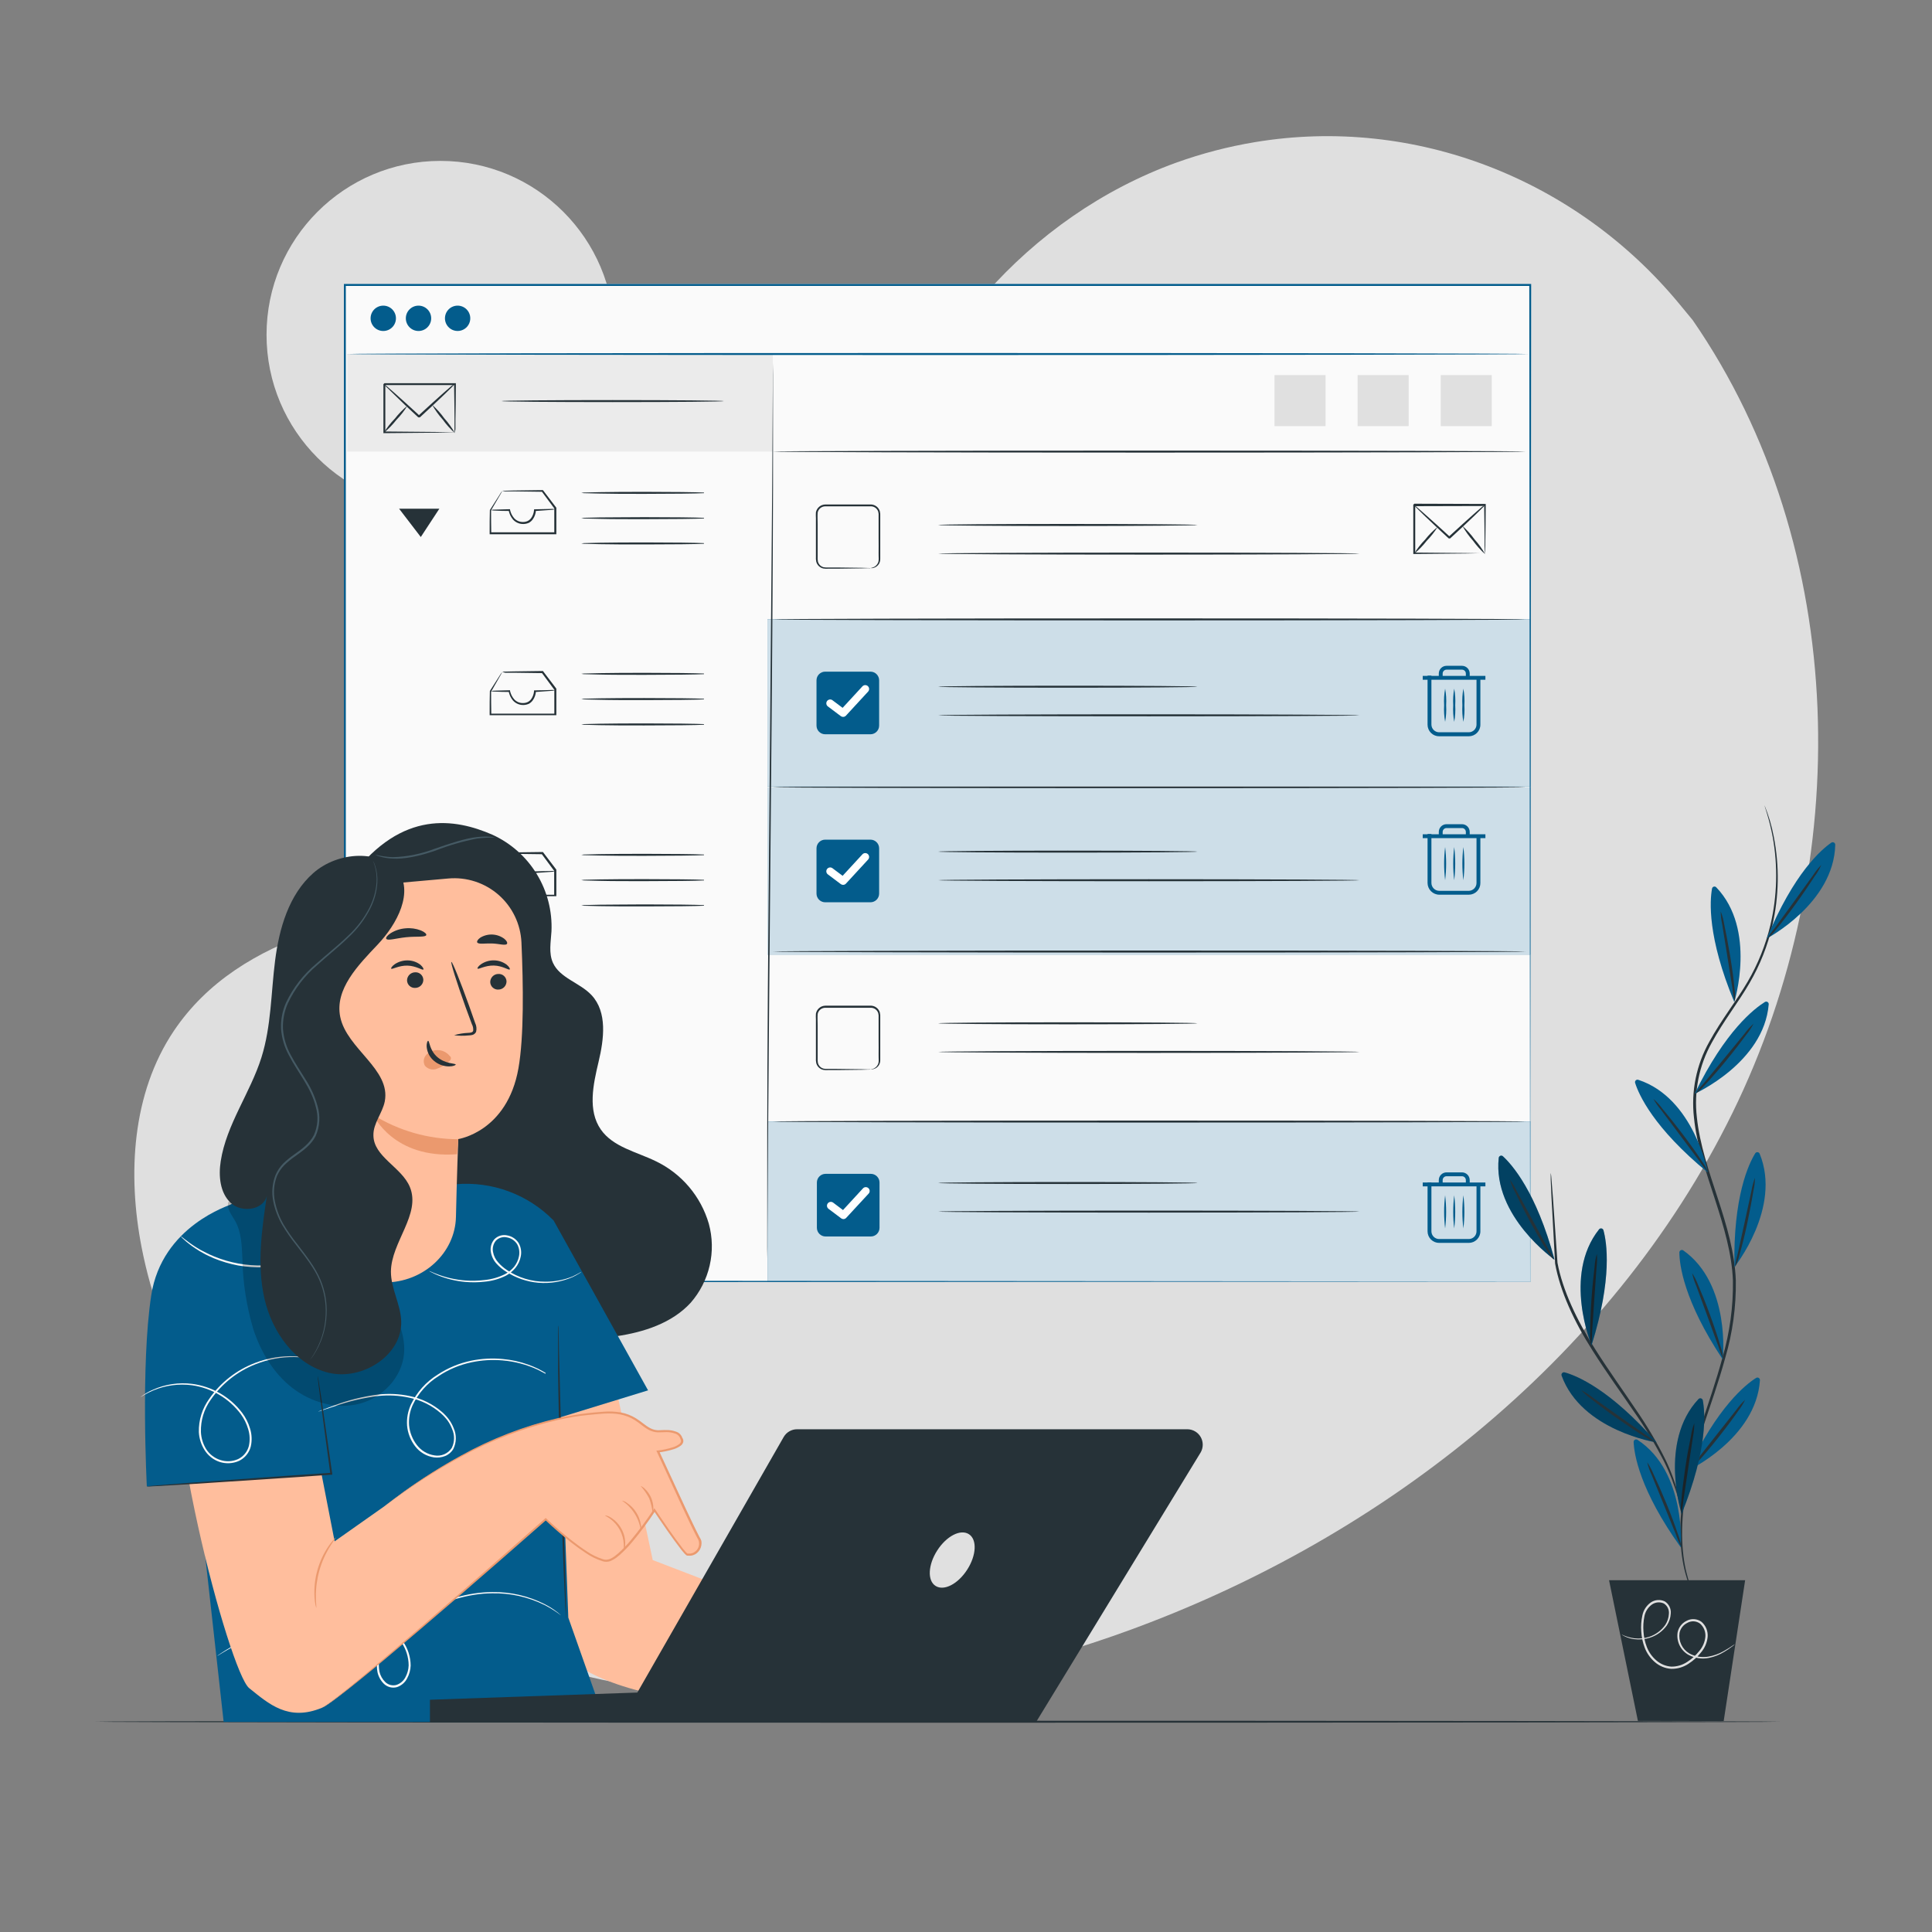 <svg width="526" height="526" viewBox="0 0 526 526" fill="none" xmlns="http://www.w3.org/2000/svg">
<rect x="0" y="0" width="526" height="526" fill="#808080" stroke="none"/>
<path d="M460.85 87.158C503.74 149.289 504.96 235.143 471.685 302.976C438.411 370.809 374.291 420.579 302.976 445.438C252.08 463.185 195.462 468.95 144.303 451.95C93.144 434.949 48.897 392.554 38.566 339.659C34.663 319.671 35.947 297.695 47.277 280.747C65.371 253.742 101.876 247.778 134.193 244.264C166.511 240.75 203.036 234.912 221.215 207.98C235.206 187.288 233.923 160.304 239.404 135.929C248.745 94.501 280.253 58.765 320.187 44.3C327.173 41.783 334.374 39.906 341.7 38.693C385.19 31.465 429.153 48.76 457.21 82.75L460.85 87.158Z" fill="white" fill-opacity="0.75"/>
<path d="M119.907 138.485C146.052 138.485 167.247 117.291 167.247 91.145C167.247 65 146.052 43.805 119.907 43.805C93.762 43.805 72.567 65 72.567 91.145C72.567 117.291 93.762 138.485 119.907 138.485Z" fill="white" fill-opacity="0.75"/>
<path d="M484.604 468.75C484.604 468.908 381.939 469.024 255.331 469.024C128.723 469.024 25.995 468.908 25.995 468.75C25.995 468.592 128.639 468.477 255.331 468.477C382.023 468.477 484.604 468.603 484.604 468.75Z" fill="#263238"/>
<path d="M416.592 348.959C416.592 347.034 416.497 241.097 416.36 77.648L416.592 77.848H93.88L94.154 77.575C94.154 175.894 94.154 268.628 94.154 348.885L93.901 348.643L416.645 348.885L93.901 349.127H93.628V348.885C93.628 268.628 93.628 175.894 93.628 77.575V77.301H93.933H416.645H416.876V77.532C416.729 241.097 416.592 347.034 416.592 348.959Z" fill="#FAFAFA"/>
<path d="M416.634 77.648H93.891V348.959H416.634V77.648Z" fill="#FAFAFA"/>
<path d="M210.411 96.384H94.522V122.947H210.411V96.384Z" fill="#EBEBEB"/>
<path d="M123.747 117.824C123.747 117.824 123.747 117.477 123.747 116.846C123.747 116.214 123.747 115.278 123.747 114.174C123.747 111.817 123.684 108.556 123.631 104.621L123.852 104.842H104.632L104.905 104.569V111.417C104.905 113.627 104.905 115.741 104.905 117.729L104.653 117.477L118.445 117.603L122.421 117.677H123.473H123.863C123.412 117.727 122.959 117.748 122.505 117.74L118.581 117.803L104.632 117.929H104.39V117.824C104.39 115.815 104.39 113.7 104.39 111.512V108.125C104.39 107.557 104.39 106.978 104.39 106.399V104.6C104.148 104.842 104.727 104.264 104.674 104.327H123.894H124.115V104.548C124.115 108.545 124.031 111.849 123.999 114.237C123.999 115.289 123.999 116.193 123.999 116.867C123.946 117.193 123.862 117.514 123.747 117.824Z" fill="#263238"/>
<path d="M123.747 104.579C123.747 104.579 123.526 104.884 123.063 105.358C122.6 105.831 121.916 106.494 121.064 107.315C119.36 108.956 116.972 111.196 114.321 113.627C113.574 113.627 114.11 113.627 113.942 113.627H113.879L113.753 113.511L113.511 113.279L113.016 112.827L112.069 111.943L110.271 110.271L107.209 107.304C106.357 106.483 105.673 105.821 105.2 105.347C104.938 105.119 104.708 104.858 104.516 104.569C104.516 104.569 104.842 104.758 105.347 105.19C105.852 105.621 106.578 106.242 107.451 107.02L110.544 109.797L112.354 111.449L113.311 112.322L113.805 112.774L114.047 113.006L114.173 113.111L114.237 113.174H113.9C116.551 110.734 118.971 108.535 120.748 106.967C121.632 106.189 122.358 105.558 122.852 105.137C123.122 104.909 123.423 104.721 123.747 104.579Z" fill="#263238"/>
<path d="M110.923 110.46C110.067 111.855 109.058 113.15 107.914 114.321C106.91 115.614 105.763 116.789 104.495 117.824C105.353 116.433 106.362 115.142 107.504 113.974C108.509 112.679 109.656 111.5 110.923 110.46Z" fill="#263238"/>
<path d="M123.873 117.94C122.632 116.835 121.517 115.597 120.549 114.247C119.436 113.007 118.463 111.649 117.645 110.197C118.887 111.304 120.002 112.546 120.969 113.9C122.083 115.136 123.056 116.491 123.873 117.94Z" fill="#263238"/>
<path d="M197.103 109.198C197.103 109.355 183.532 109.471 166.805 109.471C150.078 109.471 136.518 109.355 136.518 109.198C136.518 109.04 150.078 108.924 166.805 108.924C183.532 108.924 197.103 109.05 197.103 109.198Z" fill="#263238"/>
<path d="M416.634 214.376H208.938V259.886H416.634V214.376Z" fill="#035C8C"/>
<g opacity="0.8">
<path d="M416.634 214.376H208.938V259.886H416.634V214.376Z" fill="white"/>
</g>
<path d="M236.984 228.6H224.665C223.358 228.6 222.298 229.659 222.298 230.967V243.286C222.298 244.593 223.358 245.653 224.665 245.653H236.984C238.291 245.653 239.351 244.593 239.351 243.286V230.967C239.351 229.659 238.291 228.6 236.984 228.6Z" fill="#035C8C"/>
<path d="M229.536 240.908C229.308 240.908 229.087 240.834 228.905 240.698L225.465 238.11C225.341 238.033 225.234 237.93 225.152 237.81C225.069 237.689 225.013 237.553 224.986 237.409C224.96 237.265 224.963 237.118 224.997 236.976C225.03 236.833 225.093 236.7 225.181 236.583C225.269 236.467 225.38 236.37 225.508 236.298C225.635 236.227 225.776 236.183 225.922 236.17C226.067 236.156 226.214 236.172 226.353 236.219C226.491 236.265 226.619 236.339 226.727 236.437L229.41 238.446L234.796 232.597C234.986 232.392 235.249 232.271 235.528 232.26C235.807 232.249 236.079 232.35 236.284 232.539C236.489 232.729 236.611 232.993 236.622 233.272C236.632 233.551 236.532 233.823 236.342 234.028L230.314 240.571C230.215 240.679 230.094 240.764 229.96 240.822C229.826 240.88 229.682 240.909 229.536 240.908Z" fill="white"/>
<path d="M416.634 168.636H208.938V214.145H416.634V168.636Z" fill="#035C8C"/>
<path d="M415.382 214.314C415.382 214.471 369.494 214.587 312.896 214.587C256.299 214.587 210.41 214.471 210.41 214.314C210.41 214.156 256.288 214.04 312.896 214.04C369.504 214.04 415.382 214.166 415.382 214.314Z" fill="#263238"/>
<path d="M416.75 305.354H209.053V348.959H416.75V305.354Z" fill="#035C8C"/>
<g opacity="0.8">
<path d="M416.75 305.354H209.053V348.959H416.75V305.354Z" fill="white"/>
</g>
<path d="M237.089 319.587H224.77C223.463 319.587 222.403 320.647 222.403 321.954V334.273C222.403 335.58 223.463 336.64 224.77 336.64H237.089C238.396 336.64 239.456 335.58 239.456 334.273V321.954C239.456 320.647 238.396 319.587 237.089 319.587Z" fill="#035C8C"/>
<path d="M229.641 331.906C229.413 331.906 229.192 331.832 229.01 331.696L225.57 329.108C225.347 328.94 225.199 328.691 225.16 328.415C225.12 328.139 225.192 327.858 225.359 327.635C225.527 327.412 225.776 327.264 226.052 327.225C226.328 327.185 226.609 327.257 226.832 327.425L229.515 329.445L234.901 323.595C234.991 323.483 235.104 323.391 235.231 323.324C235.358 323.257 235.498 323.217 235.641 323.207C235.785 323.196 235.929 323.215 236.065 323.262C236.201 323.309 236.326 323.383 236.432 323.481C236.538 323.578 236.622 323.696 236.681 323.828C236.74 323.959 236.771 324.101 236.772 324.245C236.773 324.389 236.745 324.531 236.69 324.664C236.634 324.796 236.551 324.916 236.447 325.016L230.388 331.57C230.292 331.673 230.177 331.756 230.049 331.814C229.92 331.871 229.782 331.903 229.641 331.906Z" fill="white"/>
<g opacity="0.8">
<path d="M416.634 168.636H208.938V214.145H416.634V168.636Z" fill="white"/>
</g>
<path d="M236.984 182.859H224.665C223.358 182.859 222.298 183.918 222.298 185.226V197.545C222.298 198.852 223.358 199.912 224.665 199.912H236.984C238.291 199.912 239.351 198.852 239.351 197.545V185.226C239.351 183.918 238.291 182.859 236.984 182.859Z" fill="#035C8C"/>
<path d="M229.536 195.177C229.308 195.177 229.087 195.104 228.905 194.967L225.465 192.379C225.341 192.302 225.234 192.2 225.152 192.079C225.069 191.958 225.013 191.822 224.986 191.678C224.96 191.535 224.963 191.387 224.997 191.245C225.03 191.103 225.093 190.969 225.181 190.852C225.269 190.736 225.38 190.639 225.508 190.568C225.635 190.496 225.776 190.453 225.922 190.439C226.067 190.425 226.214 190.442 226.353 190.488C226.491 190.534 226.619 190.608 226.727 190.706L229.41 192.716L234.796 186.867C234.984 186.662 235.246 186.541 235.524 186.529C235.802 186.517 236.074 186.616 236.279 186.804C236.382 186.897 236.465 187.01 236.524 187.136C236.583 187.262 236.616 187.398 236.622 187.537C236.628 187.676 236.606 187.815 236.558 187.945C236.51 188.076 236.437 188.195 236.342 188.297L230.314 194.841C230.215 194.948 230.094 195.033 229.96 195.091C229.826 195.149 229.682 195.178 229.536 195.177Z" fill="white"/>
<path d="M416.592 348.959C416.592 347.034 416.497 241.097 416.36 77.648L416.592 77.848H93.88L94.154 77.575C94.154 175.894 94.154 268.628 94.154 348.885L93.901 348.643L416.645 348.885L93.901 349.127H93.628V348.885C93.628 268.628 93.628 175.894 93.628 77.575V77.301H93.933H416.645H416.876V77.532C416.729 241.097 416.592 347.034 416.592 348.959Z" fill="#035C8C"/>
<path d="M94.522 96.384C94.522 96.227 166.49 96.111 255.257 96.111C344.025 96.111 416.013 96.227 416.013 96.384C416.013 96.542 344.057 96.658 255.257 96.658C166.458 96.658 94.522 96.532 94.522 96.384Z" fill="#035C8C"/>
<path d="M104.348 90.115C106.253 90.115 107.798 88.57 107.798 86.664C107.798 84.758 106.253 83.213 104.348 83.213C102.442 83.213 100.897 84.758 100.897 86.664C100.897 88.57 102.442 90.115 104.348 90.115Z" fill="#035C8C"/>
<path d="M113.942 90.115C115.848 90.115 117.393 88.57 117.393 86.664C117.393 84.758 115.848 83.213 113.942 83.213C112.036 83.213 110.491 84.758 110.491 86.664C110.491 88.57 112.036 90.115 113.942 90.115Z" fill="#035C8C"/>
<path d="M127.029 84.223C127.511 84.706 127.84 85.321 127.973 85.99C128.106 86.659 128.037 87.353 127.776 87.983C127.515 88.614 127.072 89.153 126.505 89.532C125.938 89.911 125.271 90.113 124.588 90.113C123.906 90.113 123.239 89.911 122.671 89.532C122.104 89.153 121.662 88.614 121.401 87.983C121.139 87.353 121.071 86.659 121.204 85.99C121.337 85.321 121.665 84.706 122.148 84.223C122.468 83.903 122.849 83.648 123.267 83.475C123.686 83.301 124.135 83.212 124.588 83.212C125.042 83.212 125.49 83.301 125.909 83.475C126.328 83.648 126.708 83.903 127.029 84.223Z" fill="#035C8C"/>
<path d="M136.76 133.604C137.008 133.574 137.259 133.574 137.507 133.604L139.695 133.541L147.711 133.436H147.816L147.88 133.52L151.414 138.17L151.467 138.243V138.328C151.467 140.432 151.467 142.767 151.467 145.187V145.46H147.974H133.541H133.309V145.176C133.309 142.799 133.309 140.684 133.372 138.864L135.834 135.003C136.11 134.516 136.419 134.048 136.76 133.604C136.714 133.745 136.651 133.879 136.571 134.004L135.971 135.056L133.699 138.938V138.843C133.699 140.631 133.699 142.746 133.751 145.155L133.52 144.924H147.953H151.183L150.909 145.197C150.909 142.778 150.909 140.463 150.909 138.338L150.962 138.485L147.49 133.804L147.669 133.888L139.737 133.783H137.528C137.267 133.746 137.01 133.687 136.76 133.604Z" fill="#263238"/>
<path d="M151.225 138.633C150.727 138.766 150.215 138.837 149.7 138.843C148.732 138.927 147.343 139.022 145.691 139.127L145.912 138.896C145.872 139.775 145.584 140.624 145.081 141.347C144.807 141.743 144.447 142.074 144.029 142.315C143.567 142.528 143.066 142.646 142.557 142.662C142.014 142.684 141.474 142.586 140.973 142.375C140.473 142.164 140.026 141.845 139.664 141.441C139.06 140.719 138.654 139.853 138.485 138.927L138.717 139.116C137.181 139.116 135.897 139.064 135.003 139.022C134.532 139.031 134.061 138.978 133.604 138.864C134.063 138.765 134.533 138.722 135.003 138.738C135.897 138.738 137.181 138.664 138.717 138.633H138.864V138.832C139.043 139.655 139.422 140.422 139.969 141.063C140.279 141.41 140.663 141.685 141.092 141.867C141.521 142.049 141.985 142.134 142.451 142.115C142.881 142.113 143.305 142.016 143.693 141.831C144.058 141.642 144.374 141.372 144.618 141.042C145.065 140.405 145.334 139.66 145.397 138.885V138.664H145.597C147.259 138.611 148.648 138.58 149.626 138.569C150.159 138.523 150.697 138.544 151.225 138.633Z" fill="#263238"/>
<path d="M190.769 134.183C191.063 134.117 191.363 134.088 191.664 134.099V134.267C189.56 134.372 183.048 134.456 175.41 134.456C170.676 134.456 166.384 134.456 163.281 134.372L159.609 134.288C159.158 134.303 158.706 134.268 158.263 134.183C158.706 134.098 159.158 134.062 159.609 134.077L163.281 133.993C166.384 133.941 170.645 133.909 175.41 133.909C183.048 133.909 189.518 133.993 191.664 134.099V134.267C191.363 134.284 191.062 134.256 190.769 134.183Z" fill="#263238"/>
<path d="M190.769 141.073C191.062 141 191.363 140.972 191.664 140.989V141.157C189.56 141.263 183.048 141.347 175.41 141.347C170.676 141.347 166.384 141.347 163.281 141.263L159.609 141.179C159.158 141.187 158.707 141.152 158.263 141.073C158.706 140.987 159.158 140.948 159.609 140.958L163.281 140.873C166.384 140.873 170.645 140.8 175.41 140.8C183.048 140.8 189.518 140.873 191.664 140.989V141.157C191.364 141.161 191.064 141.133 190.769 141.073Z" fill="#263238"/>
<path d="M190.769 147.953C191.063 147.887 191.363 147.859 191.664 147.869V148.038C189.56 148.153 183.048 148.227 175.41 148.227C170.676 148.227 166.384 148.227 163.281 148.153L159.609 148.059C159.158 148.074 158.706 148.038 158.263 147.953C158.707 147.875 159.158 147.84 159.609 147.848L163.281 147.764C166.384 147.711 170.645 147.68 175.41 147.68C183.048 147.68 189.518 147.764 191.664 147.869V148.038C191.363 148.055 191.062 148.027 190.769 147.953Z" fill="#263238"/>
<path d="M136.76 182.911C137.006 182.862 137.256 182.841 137.507 182.848L139.695 182.796L147.711 182.69H147.816L147.88 182.775L151.414 187.424L151.467 187.498V187.582C151.467 189.686 151.467 192.022 151.467 194.441V194.715H147.974H133.541H133.309V194.483C133.309 192.106 133.309 189.991 133.372 188.171V188.119L135.834 184.258C136.103 183.804 136.402 183.368 136.728 182.953C136.683 183.094 136.619 183.229 136.539 183.353L135.939 184.405L133.709 188.308V188.213C133.709 190.002 133.709 192.116 133.762 194.525L133.53 194.294H147.964H151.193L150.92 194.568C150.92 192.148 150.92 189.833 150.92 187.708L150.972 187.856L147.501 183.174L147.68 183.259L139.748 183.153H137.538C137.272 183.097 137.011 183.016 136.76 182.911Z" fill="#263238"/>
<path d="M151.225 187.908C150.727 188.042 150.215 188.113 149.7 188.118C148.732 188.203 147.343 188.297 145.691 188.403L145.912 188.171C145.872 189.05 145.584 189.9 145.081 190.622C144.807 191.019 144.447 191.35 144.029 191.59C143.567 191.804 143.066 191.922 142.557 191.937C142.014 191.96 141.474 191.862 140.973 191.651C140.473 191.44 140.026 191.121 139.664 190.717C139.06 189.995 138.654 189.128 138.485 188.203L138.717 188.392C137.181 188.392 135.897 188.339 135.003 188.297C134.533 188.313 134.062 188.267 133.604 188.161C134.063 188.06 134.533 188.014 135.003 188.024L138.717 187.929H138.864V188.129C139.043 188.952 139.422 189.718 139.969 190.359C140.279 190.707 140.663 190.982 141.092 191.164C141.521 191.346 141.985 191.43 142.451 191.411C142.881 191.41 143.305 191.313 143.693 191.127C144.058 190.939 144.374 190.669 144.618 190.338C145.065 189.701 145.334 188.957 145.397 188.182V187.961H145.597C147.259 187.961 148.648 187.877 149.626 187.866C150.159 187.812 150.696 187.826 151.225 187.908Z" fill="#263238"/>
<path d="M190.769 183.458C191.063 183.392 191.363 183.364 191.664 183.374V183.542C189.56 183.648 183.048 183.732 175.41 183.732C170.676 183.732 166.384 183.732 163.281 183.648L159.609 183.564C159.158 183.579 158.706 183.543 158.263 183.458C158.706 183.373 159.158 183.338 159.609 183.353L163.281 183.269C166.384 183.216 170.645 183.185 175.41 183.185C183.048 183.185 189.518 183.269 191.664 183.374V183.542C191.363 183.553 191.063 183.525 190.769 183.458Z" fill="#263238"/>
<path d="M190.769 190.349C191.062 190.276 191.363 190.247 191.664 190.265V190.412C189.56 190.517 183.048 190.601 175.41 190.601C170.676 190.601 166.384 190.601 163.281 190.517L159.609 190.433C159.158 190.441 158.707 190.406 158.263 190.328C158.706 190.242 159.158 190.203 159.609 190.212L163.281 190.128C166.384 190.075 170.645 190.054 175.41 190.054C183.048 190.054 189.518 190.128 191.664 190.244V190.412C191.364 190.422 191.065 190.401 190.769 190.349Z" fill="#263238"/>
<path d="M190.769 197.229C191.063 197.163 191.363 197.135 191.664 197.145V197.313C189.56 197.429 183.048 197.503 175.41 197.503C170.676 197.503 166.384 197.503 163.281 197.429L159.609 197.334C159.158 197.349 158.706 197.314 158.263 197.229C158.707 197.151 159.158 197.116 159.609 197.124L163.281 197.04C166.384 196.987 170.645 196.956 175.41 196.956C183.048 196.956 189.518 197.04 191.664 197.145V197.313C191.363 197.331 191.062 197.302 190.769 197.229Z" fill="#263238"/>
<path d="M136.76 232.187C137.006 232.137 137.256 232.116 137.507 232.124L139.695 232.071L147.711 231.966H147.816L147.88 232.05L151.414 236.7L151.467 236.773V236.858C151.467 238.962 151.467 241.297 151.467 243.717V243.99H147.974H133.541H133.309V243.759C133.309 241.381 133.309 239.267 133.372 237.447L135.834 233.586C136.103 233.132 136.402 232.696 136.728 232.281C136.683 232.422 136.619 232.557 136.539 232.681L135.939 233.733L133.667 237.615V237.52C133.667 239.309 133.667 241.423 133.72 243.832L133.488 243.601H147.922H151.151L150.878 243.874C150.878 241.455 150.878 239.14 150.878 237.015L150.93 237.163L147.459 232.481L147.638 232.565L139.705 232.46H137.496C137.243 232.391 136.997 232.3 136.76 232.187Z" fill="#263238"/>
<path d="M151.225 237.184C150.727 237.318 150.215 237.389 149.7 237.394C148.732 237.479 147.343 237.573 145.691 237.678L145.912 237.447C145.872 238.326 145.584 239.176 145.081 239.898C144.807 240.295 144.447 240.625 144.029 240.866C143.568 241.081 143.066 241.196 142.557 241.203C142.015 241.229 141.474 241.135 140.973 240.925C140.473 240.716 140.025 240.397 139.664 239.993C139.06 239.27 138.654 238.404 138.485 237.479L138.717 237.668C137.181 237.668 135.897 237.668 135.003 237.573C134.533 237.589 134.062 237.543 133.604 237.436C134.063 237.336 134.533 237.29 135.003 237.3L138.717 237.205H138.864V237.405C139.043 238.228 139.422 238.994 139.969 239.635C140.279 239.983 140.663 240.258 141.092 240.44C141.521 240.622 141.985 240.706 142.451 240.687C142.881 240.685 143.305 240.588 143.693 240.403C144.058 240.214 144.374 239.944 144.618 239.614C145.065 238.977 145.334 238.233 145.397 237.457V237.237H145.597C147.259 237.173 148.648 237.152 149.626 237.142C150.159 237.088 150.696 237.102 151.225 237.184Z" fill="#263238"/>
<path d="M190.769 232.734C191.063 232.668 191.363 232.639 191.664 232.65V232.818C189.56 232.923 183.048 233.007 175.41 233.007C170.676 233.007 166.384 233.007 163.281 232.923L159.609 232.839C159.158 232.854 158.706 232.819 158.263 232.734C158.706 232.649 159.158 232.614 159.609 232.629L163.281 232.545C166.384 232.492 170.645 232.46 175.41 232.46C183.048 232.46 189.518 232.545 191.664 232.65V232.818C191.363 232.828 191.063 232.8 190.769 232.734Z" fill="#263238"/>
<path d="M190.769 239.625C191.062 239.551 191.363 239.523 191.664 239.54V239.709C189.56 239.814 183.048 239.898 175.41 239.898C170.676 239.898 166.384 239.898 163.281 239.814L159.609 239.73C159.158 239.738 158.707 239.703 158.263 239.625C158.706 239.538 159.158 239.5 159.609 239.509L163.281 239.425C166.384 239.372 170.645 239.351 175.41 239.351C183.048 239.351 189.518 239.425 191.664 239.54V239.709C191.364 239.712 191.064 239.684 190.769 239.625Z" fill="#263238"/>
<path d="M190.769 246.504C191.063 246.438 191.363 246.41 191.664 246.42V246.589C189.56 246.704 183.048 246.778 175.41 246.778C170.676 246.778 166.384 246.778 163.281 246.704L159.609 246.61C159.158 246.625 158.706 246.59 158.263 246.504C158.707 246.426 159.158 246.391 159.609 246.399L163.281 246.315C166.384 246.315 170.645 246.231 175.41 246.231C183.048 246.231 189.518 246.315 191.664 246.42V246.589C191.363 246.606 191.062 246.578 190.769 246.504Z" fill="#263238"/>
<path d="M399.886 200.459H391.87C391.451 200.466 391.035 200.389 390.646 200.234C390.257 200.078 389.903 199.847 389.604 199.553C389.306 199.259 389.068 198.909 388.907 198.523C388.745 198.136 388.661 197.722 388.661 197.303V183.942H389.713V197.261C389.713 197.541 389.769 197.819 389.878 198.078C389.987 198.337 390.147 198.571 390.348 198.767C390.549 198.963 390.787 199.117 391.049 199.22C391.31 199.322 391.589 199.372 391.87 199.365H399.886C400.444 199.365 400.979 199.143 401.374 198.748C401.769 198.354 401.99 197.819 401.99 197.261V184.405H403.042V197.261C403.048 197.679 402.97 198.094 402.814 198.481C402.658 198.869 402.426 199.222 402.133 199.52C401.839 199.817 401.489 200.053 401.104 200.215C400.718 200.376 400.304 200.459 399.886 200.459Z" fill="#035C8C"/>
<path d="M404.41 184.016H387.346V185.068H404.41V184.016Z" fill="#035C8C"/>
<path d="M392.775 184.542H391.723V183.374C391.723 182.816 391.944 182.281 392.339 181.887C392.734 181.492 393.269 181.27 393.827 181.27H398.035C398.593 181.27 399.128 181.492 399.522 181.887C399.917 182.281 400.139 182.816 400.139 183.374V184.311H399.087V183.374C399.087 183.095 398.976 182.828 398.779 182.63C398.581 182.433 398.314 182.322 398.035 182.322H393.827C393.548 182.322 393.28 182.433 393.083 182.63C392.886 182.828 392.775 183.095 392.775 183.374V184.542Z" fill="#035C8C"/>
<path d="M393.448 196.524C393.178 195.032 393.086 193.514 393.174 192C393.086 190.49 393.178 188.976 393.448 187.487C393.724 188.975 393.816 190.49 393.721 192C393.816 193.514 393.724 195.033 393.448 196.524Z" fill="#035C8C"/>
<path d="M395.92 196.524C395.65 195.032 395.558 193.514 395.647 192C395.559 190.49 395.651 188.976 395.92 187.487C396.196 188.975 396.288 190.49 396.194 192C396.288 193.514 396.197 195.033 395.92 196.524Z" fill="#035C8C"/>
<path d="M398.413 196.524C398.143 195.032 398.052 193.514 398.14 192C398.052 190.49 398.144 188.976 398.413 187.487C398.689 188.975 398.781 190.49 398.687 192C398.782 193.514 398.69 195.033 398.413 196.524Z" fill="#035C8C"/>
<path d="M399.886 243.591H391.87C391.02 243.588 390.205 243.249 389.604 242.648C389.003 242.047 388.664 241.232 388.661 240.382V227.064H389.713V240.382C389.713 240.954 389.941 241.503 390.345 241.907C390.749 242.312 391.298 242.539 391.87 242.539H399.886C400.449 242.525 400.984 242.292 401.377 241.889C401.77 241.486 401.99 240.945 401.99 240.382V227.527H403.042V240.382C403.049 240.801 402.973 241.217 402.817 241.606C402.662 241.995 402.43 242.349 402.137 242.648C401.843 242.947 401.493 243.184 401.106 243.346C400.72 243.508 400.305 243.591 399.886 243.591Z" fill="#035C8C"/>
<path d="M404.41 227.137H387.346V228.189H404.41V227.137Z" fill="#035C8C"/>
<path d="M392.775 227.663H391.723V226.496C391.723 225.938 391.944 225.402 392.339 225.008C392.734 224.613 393.269 224.392 393.827 224.392H398.035C398.593 224.392 399.128 224.613 399.522 225.008C399.917 225.402 400.139 225.938 400.139 226.496V227.432H399.087V226.496C399.087 226.217 398.976 225.949 398.779 225.752C398.581 225.554 398.314 225.444 398.035 225.444H393.827C393.548 225.444 393.28 225.554 393.083 225.752C392.886 225.949 392.775 226.217 392.775 226.496V227.663Z" fill="#035C8C"/>
<path d="M393.448 239.646C393.083 236.644 393.083 233.61 393.448 230.609C393.813 233.61 393.813 236.644 393.448 239.646Z" fill="#035C8C"/>
<path d="M395.92 239.646C395.556 236.644 395.556 233.61 395.92 230.609C396.285 233.61 396.285 236.644 395.92 239.646Z" fill="#035C8C"/>
<path d="M398.413 239.646C398.049 236.644 398.049 233.61 398.413 230.609C398.778 233.61 398.778 236.644 398.413 239.646Z" fill="#035C8C"/>
<path d="M399.886 338.386H391.87C391.451 338.393 391.035 338.317 390.646 338.161C390.257 338.006 389.903 337.775 389.604 337.481C389.306 337.187 389.068 336.837 388.907 336.45C388.745 336.064 388.661 335.649 388.661 335.23V321.912H389.713V335.23C389.713 335.511 389.769 335.789 389.878 336.048C389.987 336.307 390.147 336.541 390.348 336.737C390.549 336.933 390.787 337.087 391.049 337.19C391.31 337.292 391.589 337.341 391.87 337.334H399.886C400.444 337.334 400.979 337.113 401.374 336.718C401.769 336.324 401.99 335.788 401.99 335.23V322.333H403.042V335.188C403.048 335.606 402.97 336.021 402.814 336.409C402.658 336.797 402.426 337.15 402.133 337.447C401.839 337.745 401.489 337.981 401.104 338.142C400.718 338.303 400.304 338.386 399.886 338.386Z" fill="#035C8C"/>
<path d="M404.41 321.944H387.346V322.996H404.41V321.944Z" fill="#035C8C"/>
<path d="M392.775 322.47H391.723V321.292C391.723 320.733 391.944 320.198 392.339 319.804C392.734 319.409 393.269 319.188 393.827 319.188H398.035C398.593 319.188 399.128 319.409 399.522 319.804C399.917 320.198 400.139 320.733 400.139 321.292V322.238H399.087V321.292C399.087 321.012 398.976 320.745 398.779 320.548C398.581 320.35 398.314 320.24 398.035 320.24H393.827C393.548 320.24 393.28 320.35 393.083 320.548C392.886 320.745 392.775 321.012 392.775 321.292V322.47Z" fill="#035C8C"/>
<path d="M393.448 334.452C393.083 331.451 393.083 328.416 393.448 325.415C393.813 328.416 393.813 331.451 393.448 334.452Z" fill="#035C8C"/>
<path d="M395.92 334.452C395.556 331.451 395.556 328.416 395.92 325.415C396.285 328.416 396.285 331.451 395.92 334.452Z" fill="#035C8C"/>
<path d="M398.413 334.452C398.049 331.451 398.049 328.416 398.413 325.415C398.778 328.416 398.778 331.451 398.413 334.452Z" fill="#035C8C"/>
<path d="M404.241 150.752C404.204 150.427 404.186 150.1 404.189 149.773C404.189 149.09 404.189 148.206 404.189 147.091C404.189 144.745 404.115 141.484 404.073 137.539L404.294 137.76L385.032 137.812L385.305 137.539V141C385.305 142.146 385.305 143.272 385.305 144.377C385.305 146.586 385.305 148.711 385.305 150.689L385.053 150.436L398.834 150.562L402.821 150.626H403.873H404.262C403.81 150.649 403.357 150.649 402.905 150.626L398.981 150.699L385.032 150.825H384.779V150.573C384.779 148.564 384.779 146.439 384.779 144.261V137.423C384.537 137.665 385.116 137.086 385.053 137.139L404.284 137.202H404.504V137.412C404.504 141.41 404.42 144.724 404.399 147.101C404.399 148.153 404.399 149.069 404.336 149.731C404.33 150.073 404.298 150.414 404.241 150.752Z" fill="#263238"/>
<path d="M404.241 137.539C404.049 137.827 403.819 138.089 403.558 138.317C403.084 138.79 402.4 139.464 401.548 140.284C399.844 141.925 397.467 144.156 394.805 146.596H394.426L394.363 146.533L394.247 146.417L393.995 146.197L393.511 145.744L392.554 144.86L390.765 143.188L387.746 140.326C386.894 139.506 386.21 138.833 385.747 138.359C385.486 138.131 385.256 137.869 385.063 137.581C385.362 137.757 385.641 137.965 385.895 138.201C386.4 138.633 387.125 139.253 387.999 140.042L391.091 142.809L392.911 144.461L393.869 145.344L394.353 145.786L394.605 146.018L394.731 146.133H394.794C394.626 146.133 395.173 146.133 394.426 146.133C397.077 143.682 399.507 141.494 401.275 139.927C402.169 139.138 402.895 138.517 403.379 138.086C403.642 137.867 403.932 137.683 404.241 137.539Z" fill="#263238"/>
<path d="M391.417 143.451C390.549 144.83 389.537 146.113 388.398 147.28C387.396 148.574 386.248 149.749 384.979 150.783C385.832 149.386 386.841 148.09 387.988 146.922C388.995 145.638 390.146 144.474 391.417 143.451Z" fill="#263238"/>
<path d="M404.357 150.899C403.12 149.791 402.005 148.553 401.033 147.206C399.925 145.969 398.955 144.614 398.14 143.167C399.377 144.275 400.492 145.513 401.464 146.859C402.576 148.093 403.547 149.449 404.357 150.899Z" fill="#263238"/>
<path d="M415.382 122.947C415.382 123.095 369.494 123.221 312.896 123.221C256.299 123.221 210.4 123.084 210.4 122.947C210.4 122.811 256.278 122.674 312.886 122.674C369.494 122.674 415.382 122.8 415.382 122.947Z" fill="#263238"/>
<path d="M415.382 168.636C415.382 168.783 369.494 168.909 312.896 168.909C256.299 168.909 210.4 168.783 210.4 168.636C210.4 168.488 256.278 168.362 312.886 168.362C369.494 168.362 415.382 168.478 415.382 168.636Z" fill="#263238"/>
<path d="M415.382 259.066C415.382 259.213 369.494 259.339 312.896 259.339C256.299 259.339 210.4 259.213 210.4 259.066C210.4 258.918 256.278 258.792 312.886 258.792C369.494 258.792 415.382 258.908 415.382 259.066Z" fill="#263238"/>
<path d="M415.382 305.354C415.382 305.511 369.494 305.627 312.896 305.627C256.299 305.627 210.41 305.511 210.41 305.354C210.41 305.196 256.288 305.08 312.896 305.08C369.504 305.08 415.382 305.206 415.382 305.354Z" fill="#263238"/>
<path d="M236.995 154.644C236.995 154.644 237.226 154.644 237.626 154.497C238.205 154.313 238.689 153.909 238.972 153.371C239.383 152.687 239.172 151.667 239.204 150.51C239.235 149.352 239.204 148.037 239.204 146.596C239.204 145.155 239.204 143.545 239.204 141.852C239.204 141.42 239.204 140.989 239.204 140.547C239.24 140.127 239.204 139.704 239.099 139.295C238.966 138.894 238.715 138.541 238.379 138.284C238.043 138.027 237.638 137.877 237.216 137.854H224.665C224.177 137.858 223.706 138.031 223.332 138.344C222.958 138.657 222.704 139.09 222.614 139.569C222.54 140.537 222.614 141.673 222.614 142.725C222.614 144.829 222.614 146.828 222.614 148.753C222.614 149.71 222.614 150.646 222.614 151.562C222.585 151.987 222.606 152.414 222.677 152.835C222.767 153.233 222.967 153.597 223.255 153.887C223.533 154.15 223.873 154.339 224.244 154.434C224.623 154.498 225.008 154.519 225.391 154.497H227.674L234.543 154.581L236.416 154.633C236.635 154.628 236.853 154.646 237.068 154.686C236.852 154.716 236.632 154.716 236.416 154.686L234.543 154.739L227.674 154.833H225.391C224.973 154.863 224.552 154.842 224.139 154.77C223.679 154.667 223.257 154.438 222.919 154.109C222.581 153.781 222.341 153.365 222.225 152.908C222.135 152.451 222.107 151.984 222.14 151.52C222.14 150.604 222.14 149.668 222.14 148.711C222.14 146.786 222.14 144.776 222.14 142.683V141.105C222.105 140.555 222.105 140.003 222.14 139.453C222.264 138.858 222.589 138.324 223.06 137.941C223.531 137.558 224.121 137.349 224.728 137.349H237.226C237.744 137.385 238.24 137.575 238.65 137.893C239.06 138.211 239.366 138.645 239.53 139.138C239.651 139.597 239.694 140.074 239.656 140.547C239.656 140.989 239.656 141.42 239.656 141.852C239.656 143.545 239.656 145.134 239.656 146.596C239.656 148.058 239.656 149.352 239.656 150.51C239.656 151.088 239.656 151.625 239.656 152.119C239.67 152.592 239.557 153.061 239.33 153.476C238.998 154.039 238.458 154.447 237.826 154.612C237.557 154.7 237.269 154.711 236.995 154.644Z" fill="#263238"/>
<path d="M236.995 291.162C236.995 291.162 237.226 291.162 237.626 291.015C238.205 290.831 238.689 290.427 238.972 289.889C239.383 289.205 239.172 288.185 239.204 287.028C239.235 285.871 239.204 284.556 239.204 283.114C239.204 281.673 239.204 280.064 239.204 278.37C239.204 277.939 239.204 277.507 239.204 277.065C239.24 276.645 239.204 276.222 239.099 275.814C238.966 275.412 238.715 275.059 238.379 274.802C238.043 274.545 237.638 274.395 237.216 274.372H224.665C224.179 274.376 223.709 274.547 223.335 274.858C222.961 275.169 222.706 275.599 222.614 276.077C222.54 277.055 222.614 278.181 222.614 279.233C222.614 281.337 222.614 283.335 222.614 285.26C222.614 286.218 222.614 287.154 222.614 288.059C222.585 288.488 222.606 288.918 222.677 289.342C222.763 289.742 222.965 290.107 223.255 290.394C223.529 290.663 223.871 290.853 224.244 290.941C224.622 291.015 225.007 291.039 225.391 291.015H227.674L234.543 291.099L236.416 291.152C236.633 291.129 236.851 291.129 237.068 291.152C236.854 291.199 236.635 291.216 236.416 291.204L234.543 291.257L227.674 291.341H225.391C224.973 291.371 224.552 291.35 224.139 291.278C223.679 291.174 223.257 290.945 222.919 290.617C222.581 290.288 222.341 289.873 222.225 289.416C222.134 288.955 222.106 288.485 222.14 288.017C222.14 287.112 222.14 286.176 222.14 285.218C222.14 283.293 222.14 281.284 222.14 279.19V277.612C222.105 277.062 222.105 276.511 222.14 275.961C222.253 275.356 222.573 274.81 223.046 274.416C223.518 274.022 224.113 273.806 224.728 273.804H237.226C237.744 273.84 238.24 274.03 238.65 274.348C239.06 274.667 239.366 275.1 239.53 275.593C239.651 276.052 239.694 276.529 239.656 277.002C239.656 277.444 239.656 277.875 239.656 278.307C239.656 280 239.656 281.589 239.656 283.051C239.656 284.514 239.656 285.808 239.656 286.965C239.656 287.543 239.656 288.08 239.656 288.574C239.67 289.048 239.557 289.516 239.33 289.931C239.167 290.21 238.951 290.454 238.692 290.647C238.434 290.84 238.139 290.98 237.826 291.057C237.562 291.162 237.276 291.198 236.995 291.162Z" fill="#263238"/>
<path d="M208.885 345.056C208.885 345.056 208.885 344.835 208.885 344.414C208.885 343.993 208.885 343.362 208.885 342.531C208.885 340.848 208.885 338.407 208.885 335.283C208.885 328.971 208.885 319.871 208.885 308.636C208.885 286.144 209.159 255.068 209.474 220.741C209.79 186.414 210.032 155.349 210.232 132.836C210.305 121.601 210.358 112.501 210.4 106.189C210.4 103.033 210.4 100.624 210.463 98.951C210.463 98.13 210.463 97.51 210.463 97.068C210.463 96.626 210.463 96.426 210.463 96.426C210.463 96.426 210.463 96.637 210.463 97.068C210.463 97.499 210.463 98.12 210.463 98.951C210.463 100.624 210.463 103.064 210.463 106.189C210.463 112.501 210.463 121.601 210.463 132.836C210.41 155.328 210.189 186.414 209.863 220.741C209.537 255.068 209.306 286.123 209.116 308.636C209.043 319.871 208.99 328.971 208.948 335.283C208.948 338.439 208.948 340.848 208.885 342.531C208.885 343.341 208.885 343.962 208.885 344.414C208.885 344.867 208.885 345.056 208.885 345.056Z" fill="#263238"/>
<path d="M326.025 186.962C326.025 187.109 310.245 187.235 290.72 187.235C271.195 187.235 255.415 187.109 255.415 186.962C255.415 186.814 271.195 186.688 290.72 186.688C310.245 186.688 326.025 186.804 326.025 186.962Z" fill="#263238"/>
<path d="M370.157 194.746C370.157 194.904 344.467 195.02 312.791 195.02C281.115 195.02 255.415 194.904 255.415 194.746C255.415 194.588 281.105 194.473 312.791 194.473C344.477 194.473 370.157 194.62 370.157 194.746Z" fill="#263238"/>
<path d="M326.025 278.601C326.025 278.748 310.245 278.875 290.72 278.875C271.195 278.875 255.415 278.748 255.415 278.601C255.415 278.454 271.195 278.328 290.72 278.328C310.245 278.328 326.025 278.443 326.025 278.601Z" fill="#263238"/>
<path d="M370.157 286.386C370.157 286.533 344.467 286.659 312.791 286.659C281.115 286.659 255.415 286.533 255.415 286.386C255.415 286.239 281.105 286.112 312.791 286.112C344.477 286.112 370.157 286.239 370.157 286.386Z" fill="#263238"/>
<path d="M326.025 142.925C326.025 143.083 310.245 143.209 290.72 143.209C271.195 143.209 255.415 143.083 255.415 142.925C255.415 142.767 271.195 142.651 290.72 142.651C310.245 142.651 326.025 142.778 326.025 142.925Z" fill="#263238"/>
<path d="M370.157 150.72C370.157 150.867 344.467 150.994 312.791 150.994C281.115 150.994 255.415 150.867 255.415 150.72C255.415 150.573 281.105 150.447 312.791 150.447C344.477 150.447 370.157 150.573 370.157 150.72Z" fill="#263238"/>
<path d="M326.025 231.861C326.025 232.008 310.245 232.134 290.72 232.134C271.195 232.134 255.415 232.008 255.415 231.861C255.415 231.714 271.195 231.587 290.72 231.587C310.245 231.587 326.025 231.714 326.025 231.861Z" fill="#263238"/>
<path d="M370.157 239.646C370.157 239.803 344.467 239.919 312.791 239.919C281.115 239.919 255.415 239.803 255.415 239.646C255.415 239.488 281.105 239.372 312.791 239.372C344.477 239.372 370.157 239.498 370.157 239.646Z" fill="#263238"/>
<path d="M326.025 322.08C326.025 322.227 310.245 322.354 290.72 322.354C271.195 322.354 255.415 322.227 255.415 322.08C255.415 321.933 271.195 321.807 290.72 321.807C310.245 321.807 326.025 321.912 326.025 322.08Z" fill="#263238"/>
<path d="M370.157 329.865C370.157 330.013 344.467 330.139 312.791 330.139C281.115 330.139 255.415 330.013 255.415 329.865C255.415 329.718 281.105 329.592 312.791 329.592C344.477 329.592 370.157 329.718 370.157 329.865Z" fill="#263238"/>
<path d="M406.145 102.118H392.249V116.015H406.145V102.118Z" fill="#E0E0E0"/>
<path d="M383.517 102.118H369.62V116.015H383.517V102.118Z" fill="#E0E0E0"/>
<path d="M360.889 102.118H346.992V116.015H360.889V102.118Z" fill="#E0E0E0"/>
<path d="M108.661 138.506L114.563 146.207L119.612 138.506H108.661Z" fill="#263238"/>
<path d="M95.869 238.394C109.545 220.342 124.02 222.887 134.046 227.253C139.046 229.531 143.251 233.253 146.119 237.94C148.987 242.626 150.388 248.064 150.141 253.553C149.973 256.436 149.352 259.465 150.531 262.106C152.414 266.314 157.895 267.545 161.051 270.932C165.395 275.572 164.438 282.904 162.965 289.09C161.493 295.275 159.957 302.324 163.586 307.531C166.921 312.297 173.264 313.58 178.503 316.126C181.979 317.786 185.066 320.161 187.56 323.096C190.055 326.031 191.901 329.46 192.979 333.158C193.997 336.879 194.077 340.794 193.212 344.554C192.348 348.314 190.565 351.8 188.024 354.703C182.932 360.236 175.295 362.698 167.857 363.792C156.982 365.397 145.887 364.569 135.37 361.367C124.854 358.166 115.179 352.671 107.043 345.279C98.907 337.886 92.513 328.781 88.321 318.619C84.129 308.457 82.245 297.491 82.803 286.512" fill="#263238"/>
<path d="M134.761 228.021C133.134 228.012 131.507 228.103 129.891 228.295C126.026 229.044 122.237 230.143 118.571 231.577C114.205 233.102 109.987 233.954 106.915 233.754C105.707 233.71 104.509 233.515 103.349 233.176C102.914 233.068 102.497 232.901 102.107 232.681C103.686 233.075 105.3 233.308 106.925 233.376C110.855 233.26 114.736 232.477 118.403 231.061C122.747 229.536 126.819 228.221 129.838 227.905C131.038 227.759 132.25 227.728 133.457 227.811C133.899 227.823 134.338 227.893 134.761 228.021Z" fill="#455A64"/>
<path d="M166.279 371.608C166.805 373.186 177.714 424.734 177.714 424.734L260.707 456.642L256.036 468.75L184.878 462.491C143.346 456.294 141.042 435.917 143.545 413.141L147.848 374.102L166.279 371.608Z" fill="#FFBE9D"/>
<path d="M46.993 343.815C55.546 330.865 68.527 323.396 80.415 319.261L124.073 322.417C128.955 321.995 133.87 322.655 138.467 324.352C143.065 326.049 147.23 328.74 150.668 332.232L154.728 440.41L164.754 468.814H60.89L46.993 343.815Z" fill="#035C8C"/>
<path d="M152.266 376.616C152.266 376.616 152.172 376.563 152.014 376.448L151.309 375.922C150.942 375.618 150.559 375.333 150.162 375.07L148.532 374.018C147.88 373.67 147.164 373.281 146.375 372.892C143.356 371.509 140.121 370.659 136.813 370.378C133.976 370.129 131.118 370.306 128.333 370.904C125.136 371.575 122.097 372.854 119.381 374.67C116.32 376.579 113.873 379.329 112.333 382.591C111.562 384.31 111.233 386.194 111.375 388.072C111.563 390.006 112.292 391.847 113.479 393.385C114.642 394.928 116.365 395.952 118.276 396.236C119.176 396.401 120.105 396.296 120.945 395.935C121.785 395.574 122.5 394.972 123 394.205C123.39 393.405 123.6 392.528 123.614 391.637C123.629 390.747 123.448 389.864 123.084 389.051C122.776 388.227 122.358 387.449 121.843 386.736C121.325 386.049 120.74 385.414 120.096 384.843C117.648 382.683 114.678 381.2 111.48 380.54C108.698 379.927 105.835 379.767 103.001 380.067C98.882 380.568 94.831 381.528 90.924 382.928L87.716 383.98L86.885 384.254C86.792 384.295 86.692 384.32 86.59 384.327L86.864 384.201L87.684 383.875C88.4 383.601 89.473 383.191 90.84 382.697C94.737 381.218 98.794 380.205 102.928 379.677C105.803 379.35 108.712 379.489 111.544 380.088C114.821 380.757 117.869 382.265 120.391 384.464C120.727 384.759 121.043 385.074 121.348 385.4C121.664 385.729 121.956 386.081 122.221 386.452C122.764 387.198 123.206 388.011 123.536 388.872C123.928 389.76 124.121 390.723 124.101 391.694C124.081 392.664 123.849 393.618 123.421 394.49C122.906 395.371 122.109 396.053 121.159 396.425C120.209 396.796 119.181 396.919 118.171 396.783C116.114 396.489 114.256 395.392 113.006 393.732C111.764 392.111 111.008 390.17 110.828 388.135C110.687 386.163 111.049 384.186 111.88 382.392C113.464 379.037 115.985 376.212 119.139 374.26C121.918 372.426 125.021 371.138 128.281 370.462C131.11 369.878 134.011 369.722 136.886 369.999C139.258 370.207 141.592 370.723 143.829 371.535C144.745 371.865 145.644 372.24 146.523 372.661C147.322 373.071 148.037 373.481 148.627 373.839L150.247 374.943C150.637 375.226 151.012 375.528 151.372 375.848L152.035 376.416L152.266 376.616Z" fill="#FAFAFA"/>
<path d="M150.668 332.18L176.442 378.531L147.848 387.315L150.668 332.18Z" fill="#035C8C"/>
<path d="M154.129 440.714C154.078 440.447 154.05 440.176 154.044 439.904C154.044 439.326 153.971 438.558 153.908 437.59C153.813 435.486 153.687 432.604 153.518 429.027C153.224 421.81 152.856 411.827 152.53 400.802C152.203 389.777 152.004 379.762 151.94 372.545C151.94 368.926 151.94 366.001 151.94 363.982C151.94 363.014 151.94 362.235 151.94 361.657C151.935 361.386 151.953 361.115 151.993 360.847C152.041 361.114 152.063 361.385 152.056 361.657L152.119 363.982C152.119 366.086 152.224 368.968 152.309 372.534C152.498 379.814 152.761 389.777 153.056 400.781C153.35 411.785 153.676 421.736 153.887 429.016C153.971 432.583 154.044 435.497 154.097 437.58C154.097 438.547 154.097 439.326 154.097 439.904C154.135 440.173 154.146 440.444 154.129 440.714Z" fill="#263238"/>
<path d="M158.273 346.298C158.094 346.458 157.897 346.596 157.684 346.708C157.103 347.076 156.498 347.406 155.875 347.697C152.961 348.977 149.773 349.508 146.602 349.241C143.431 348.975 140.377 347.92 137.717 346.171C136.787 345.588 135.941 344.88 135.203 344.067C134.39 343.188 133.85 342.092 133.646 340.911C133.531 340.295 133.555 339.66 133.717 339.054C133.879 338.448 134.175 337.885 134.582 337.408C135.034 336.938 135.6 336.593 136.226 336.408C136.851 336.224 137.514 336.206 138.149 336.356C138.78 336.474 139.381 336.722 139.911 337.084C140.442 337.446 140.891 337.915 141.231 338.46C141.837 339.552 142.034 340.824 141.788 342.048C141.571 343.205 141.068 344.289 140.326 345.204C139.613 346.067 138.737 346.781 137.749 347.308C135.924 348.219 133.943 348.776 131.91 348.949C130.163 349.147 128.401 349.168 126.65 349.012C124.121 348.785 121.64 348.186 119.286 347.234C118.647 346.977 118.022 346.685 117.414 346.361C117.191 346.266 116.983 346.142 116.793 345.993C117.019 346.071 117.24 346.163 117.456 346.266C117.887 346.455 118.508 346.729 119.36 347.034C121.729 347.902 124.207 348.436 126.724 348.623C128.449 348.751 130.183 348.708 131.9 348.496C133.868 348.31 135.784 347.757 137.549 346.866C138.474 346.367 139.296 345.696 139.969 344.888C140.646 344.037 141.105 343.033 141.305 341.963C141.521 340.868 141.342 339.731 140.8 338.755C140.503 338.273 140.107 337.859 139.64 337.54C139.172 337.221 138.643 337.004 138.085 336.903C137.544 336.77 136.977 336.779 136.441 336.93C135.904 337.081 135.416 337.369 135.024 337.766C134.672 338.185 134.417 338.677 134.279 339.206C134.14 339.736 134.122 340.29 134.225 340.827C134.413 341.896 134.902 342.888 135.634 343.689C136.338 344.496 137.149 345.204 138.043 345.793C141.132 347.873 144.776 348.973 148.5 348.949C151.023 348.963 153.525 348.485 155.864 347.539C157.421 346.803 158.242 346.245 158.273 346.298Z" fill="#FAFAFA"/>
<path d="M152.782 439.81L152.487 439.61L151.646 439C150.549 438.236 149.399 437.551 148.206 436.948C143.794 434.77 138.923 433.687 134.004 433.792C127.807 433.792 120.475 435.896 113.374 439.978C111.552 441.007 109.845 442.227 108.282 443.618C106.64 445.036 105.277 446.749 104.264 448.668C103.233 450.65 102.896 452.92 103.306 455.116C103.553 456.209 104.117 457.204 104.926 457.978C105.323 458.354 105.811 458.621 106.343 458.752C106.874 458.883 107.43 458.874 107.956 458.725C109.008 458.364 109.879 457.61 110.386 456.621C110.922 455.629 111.221 454.528 111.259 453.402C111.241 451.145 110.545 448.946 109.261 447.09C108.039 445.294 106.451 443.777 104.6 442.64C102.82 441.558 100.866 440.793 98.825 440.378C95.004 439.665 91.088 439.626 87.253 440.262C83.897 440.741 80.582 441.465 77.332 442.429C72.627 443.863 68.082 445.781 63.772 448.152C62.247 448.983 61.09 449.678 60.301 450.151L59.417 450.698L59.101 450.866C59.101 450.866 59.185 450.782 59.385 450.645L60.248 450.056C61.005 449.551 62.163 448.836 63.678 447.952C67.975 445.533 72.522 443.586 77.238 442.145C80.5 441.145 83.834 440.396 87.211 439.904C91.09 439.232 95.058 439.253 98.93 439.968C101.032 440.385 103.043 441.168 104.874 442.282C106.791 443.45 108.438 445.014 109.703 446.869C111.048 448.799 111.781 451.091 111.807 453.444C111.766 454.659 111.442 455.848 110.86 456.915C110.292 458.048 109.302 458.913 108.103 459.324C107.488 459.499 106.839 459.511 106.217 459.36C105.596 459.209 105.024 458.899 104.558 458.462C103.67 457.606 103.052 456.509 102.78 455.306C102.35 452.98 102.721 450.577 103.832 448.489C104.876 446.509 106.282 444.743 107.977 443.281C109.577 441.874 111.319 440.637 113.174 439.589C120.349 435.465 127.776 433.456 134.056 433.456C139.026 433.374 143.939 434.516 148.364 436.78C149.964 437.59 151.449 438.609 152.782 439.81Z" fill="#FAFAFA"/>
<path d="M78.669 355.787C75.513 339.617 52.632 339.018 48.623 354.998C48.56 355.24 48.497 355.492 48.445 355.745C42.543 380.919 62.478 455.306 67.833 459.598C73.188 463.89 78.5 468.75 87.653 464.953C93.007 462.733 148.606 413.594 148.606 413.594C148.606 413.594 161.461 425.913 165.753 424.84C170.045 423.767 178.23 411.164 178.23 411.164C178.23 411.164 186.183 423.083 187.182 423.262C187.725 423.351 188.282 423.288 188.792 423.08C189.301 422.873 189.743 422.529 190.07 422.086C190.396 421.643 190.594 421.119 190.641 420.571C190.689 420.023 190.584 419.472 190.338 418.98C189.286 417.371 179.145 395.205 179.145 395.205C179.145 395.205 187.13 394.342 185.52 391.66C185.52 391.66 185.32 389.198 179.924 389.672C174.527 390.145 174.632 383.98 164.586 384.569C154.539 385.158 133.793 387.725 104.621 410.112L91.103 419.643L78.669 355.787Z" fill="#FFBE9D"/>
<path d="M104.59 410.112L104.926 409.838L105.978 409.07L109.923 406.114C114.936 402.527 120.156 399.239 125.556 396.268C133.816 391.692 142.666 388.272 151.856 386.105C154.507 385.548 157.253 385.053 160.104 384.727C161.535 384.569 162.976 384.443 164.449 384.338C165.949 384.226 167.457 384.294 168.941 384.538C170.471 384.807 171.933 385.375 173.243 386.21C174.579 387.02 175.705 388.146 177.052 388.84C177.703 389.179 178.422 389.37 179.156 389.398C179.903 389.398 180.723 389.303 181.544 389.335C182.379 389.335 183.207 389.477 183.995 389.756C184.432 389.879 184.829 390.115 185.147 390.44C185.464 390.765 185.691 391.167 185.804 391.607V391.502C186.019 391.839 186.094 392.246 186.015 392.638C185.898 393.013 185.666 393.34 185.352 393.574C184.772 394.002 184.125 394.329 183.437 394.542C182.067 394.976 180.658 395.276 179.229 395.436L179.45 395.068L186.583 410.501C187.835 413.131 189.076 415.835 190.433 418.454C190.652 418.78 190.825 419.134 190.949 419.506C191.022 419.91 191.022 420.323 190.949 420.727C190.813 421.549 190.388 422.295 189.749 422.831C189.433 423.098 189.066 423.298 188.67 423.419C188.274 423.54 187.857 423.58 187.445 423.535H187.14C187.063 423.522 186.989 423.497 186.919 423.462L186.772 423.357C186.615 423.223 186.467 423.079 186.33 422.925C186.067 422.641 185.815 422.347 185.583 422.042C182.838 418.528 180.407 414.888 177.988 411.311H178.44C176.538 414.21 174.473 416.999 172.254 419.664C171.168 420.983 169.983 422.217 168.709 423.357C168.383 423.63 168.036 423.883 167.71 424.156C167.35 424.397 166.978 424.618 166.595 424.819C166.2 425.031 165.765 425.16 165.317 425.196C164.87 425.232 164.42 425.175 163.996 425.029C162.402 424.522 160.892 423.781 159.515 422.831C158.137 421.936 156.832 420.979 155.559 419.99C153.034 418.002 150.667 415.929 148.416 413.804H148.753C131.121 429.311 116.025 442.335 105.232 451.361C99.835 455.874 95.511 459.377 92.481 461.691C90.966 462.849 89.778 463.711 88.947 464.248C88.536 464.536 88.095 464.78 87.632 464.974C87.632 464.974 88.094 464.742 88.904 464.174C89.715 463.606 90.893 462.743 92.387 461.565C95.374 459.219 99.666 455.674 105.011 451.129C115.752 442.04 130.806 428.964 148.406 413.426L148.574 413.278L148.742 413.436C150.973 415.54 153.35 417.644 155.864 419.569C157.116 420.548 158.421 421.505 159.778 422.378C161.107 423.289 162.564 423.998 164.101 424.482C165.679 425.071 167.089 423.956 168.309 422.915C169.557 421.791 170.721 420.578 171.792 419.285C173.993 416.636 176.044 413.865 177.935 410.985L178.156 410.638L178.388 410.974C180.797 414.541 183.248 418.191 185.952 421.673C186.19 421.968 186.432 422.252 186.677 422.525C186.804 422.652 186.93 422.788 187.056 422.894L187.14 422.957C187.14 422.957 187.14 422.957 187.14 423.051C187.14 423.146 187.14 423.22 187.14 422.967H187.393C187.735 423.007 188.081 422.976 188.41 422.877C188.739 422.777 189.045 422.611 189.307 422.389C189.855 421.96 190.215 421.336 190.313 420.648C190.411 419.96 190.239 419.261 189.833 418.696C188.434 416.014 187.214 413.341 185.962 410.701L178.84 395.247L178.693 394.921H179.05C180.439 394.762 181.81 394.47 183.143 394.048C183.773 393.861 184.367 393.57 184.9 393.185C185.125 393.019 185.294 392.788 185.383 392.522C185.429 392.264 185.377 391.997 185.236 391.775V391.702C185.126 391.361 184.932 391.053 184.673 390.805C184.415 390.557 184.098 390.377 183.753 390.282C183.022 390.027 182.254 389.899 181.481 389.903C180.692 389.903 179.934 389.977 179.092 389.966C178.263 389.934 177.451 389.718 176.715 389.335C175.263 388.588 174.159 387.462 172.875 386.673C171.617 385.876 170.217 385.33 168.751 385.064C165.837 384.538 162.881 384.99 160.051 385.243C157.221 385.495 154.486 386.042 151.846 386.589C142.665 388.717 133.817 392.087 125.546 396.604C120.142 399.546 114.906 402.784 109.86 406.304L105.884 409.197L104.832 409.933L104.59 410.112Z" fill="#EB996E"/>
<path d="M86.106 437.737C86.106 437.737 85.99 437.464 85.885 436.959C85.741 436.234 85.653 435.499 85.622 434.76C85.35 429.84 86.706 424.966 89.483 420.895C89.899 420.282 90.356 419.699 90.851 419.148C91.208 418.77 91.419 418.57 91.44 418.591C91.461 418.612 90.777 419.538 89.809 421.105C87.266 425.209 85.945 429.953 86.001 434.781C86.022 436.58 86.201 437.727 86.106 437.737Z" fill="#EB996E"/>
<path d="M63.12 327.814C62.605 328.161 44.089 333.695 41.175 352.673C38.261 371.651 39.976 404.705 39.976 404.705L90.198 401.254L75.797 334.536L63.12 327.814Z" fill="#035C8C"/>
<path d="M169.835 422.22C169.751 422.22 169.887 421.537 169.835 420.495C169.782 419.132 169.422 417.798 168.783 416.592C168.141 415.386 167.239 414.336 166.142 413.52C165.301 412.91 164.68 412.658 164.712 412.563C165.308 412.633 165.876 412.854 166.363 413.205C167.594 413.98 168.596 415.07 169.267 416.361C169.956 417.652 170.28 419.107 170.203 420.569C170.215 421.141 170.089 421.708 169.835 422.22Z" fill="#EB996E"/>
<path d="M174.453 416.592C174.213 414.966 173.632 413.409 172.747 412.024C171.862 410.638 170.694 409.456 169.319 408.555C169.816 408.64 170.283 408.85 170.676 409.165C171.689 409.833 172.55 410.708 173.201 411.732C173.862 412.754 174.296 413.905 174.474 415.109C174.596 415.597 174.589 416.108 174.453 416.592Z" fill="#EB996E"/>
<path d="M174.453 404.599C174.453 404.547 174.927 404.757 175.505 405.272C176.251 405.958 176.847 406.791 177.256 407.718C177.665 408.644 177.878 409.646 177.883 410.659C177.883 411.427 177.746 411.89 177.683 411.879C177.531 410.531 177.216 409.206 176.746 407.934C176.115 406.737 175.345 405.618 174.453 404.599Z" fill="#EB996E"/>
<path d="M84.076 369.747C83.989 369.763 83.9 369.763 83.813 369.747L83.055 369.663C82.085 369.543 81.109 369.476 80.131 369.463C76.531 369.426 72.959 370.087 69.611 371.409C64.634 373.351 60.357 376.746 57.334 381.15C55.536 383.696 54.613 386.756 54.704 389.871C54.775 391.509 55.26 393.101 56.114 394.5C57.006 395.918 58.369 396.976 59.964 397.488C61.55 398.015 63.275 397.932 64.803 397.256C65.522 396.913 66.159 396.417 66.667 395.803C67.176 395.189 67.545 394.471 67.749 393.701C68.097 392.165 68.032 390.564 67.559 389.061C67.13 387.607 66.454 386.237 65.561 385.011C63.973 382.885 61.979 381.095 59.695 379.744C57.41 378.393 54.881 377.509 52.253 377.142C48.683 376.675 45.053 377.161 41.733 378.552C40.833 378.936 39.959 379.375 39.113 379.867L38.461 380.267L38.23 380.382C39.275 379.561 40.425 378.881 41.649 378.363C44.985 376.869 48.667 376.316 52.295 376.764C54.989 377.107 57.588 377.987 59.937 379.351C62.286 380.715 64.337 382.536 65.971 384.706C66.913 385.975 67.625 387.399 68.075 388.914C68.579 390.508 68.648 392.208 68.275 393.837C68.053 394.685 67.65 395.475 67.092 396.151C66.534 396.826 65.836 397.373 65.045 397.751C63.384 398.484 61.511 398.578 59.785 398.014C58.075 397.442 56.619 396.288 55.672 394.753C54.757 393.293 54.228 391.624 54.136 389.903C54.063 386.662 55.049 383.486 56.945 380.856C60.039 376.386 64.42 372.963 69.506 371.041C72.896 369.74 76.512 369.132 80.141 369.252C81.466 369.286 82.784 369.452 84.076 369.747Z" fill="#FAFAFA"/>
<path d="M82.361 342.5C81.959 342.74 81.532 342.938 81.088 343.089C80.583 343.311 80.063 343.497 79.531 343.646C78.843 343.886 78.14 344.083 77.427 344.235C76.572 344.45 75.704 344.615 74.829 344.73C73.882 344.888 72.872 344.94 71.799 345.014C69.475 345.087 67.149 344.929 64.856 344.54C62.571 344.109 60.337 343.447 58.186 342.563C57.208 342.121 56.272 341.721 55.451 341.248C54.668 340.836 53.909 340.379 53.179 339.88C52.567 339.485 51.977 339.056 51.411 338.597C50.971 338.275 50.552 337.923 50.16 337.545C49.796 337.25 49.465 336.919 49.171 336.556C49.244 336.461 50.685 337.86 53.379 339.565C54.118 340.035 54.884 340.464 55.672 340.848C56.555 341.314 57.461 341.735 58.386 342.11C62.637 343.838 67.202 344.658 71.789 344.519C72.841 344.456 73.893 344.425 74.776 344.288C75.66 344.151 76.565 344.025 77.354 343.867C80.478 343.204 82.319 342.394 82.361 342.5Z" fill="#FAFAFA"/>
<path d="M86.506 374.681C86.56 374.845 86.599 375.014 86.622 375.186C86.685 375.564 86.769 376.048 86.864 376.648C87.074 377.994 87.358 379.804 87.705 382.15C88.389 386.915 89.346 393.533 90.451 401.212V401.496H90.177L78.437 402.317L51.211 404.105L42.964 404.589L40.712 404.694H39.976C40.23 404.625 40.491 404.586 40.755 404.578L42.985 404.379L51.233 403.726L78.448 401.77L90.177 400.981L89.936 401.275C88.884 393.585 88.021 386.957 87.39 382.192C87.095 379.878 86.864 377.984 86.695 376.669C86.622 376.059 86.569 375.617 86.527 375.186C86.496 375.019 86.489 374.849 86.506 374.681Z" fill="#263238"/>
<g opacity="0.2">
<path d="M62.152 327.288C61.647 329.066 63.057 330.728 63.972 332.327C65.74 335.399 65.834 339.112 65.992 342.657C66.11 349.173 67.111 355.642 68.969 361.888C70.989 368.053 74.46 373.891 79.594 377.868C84.728 381.844 91.619 383.791 97.899 382.16C104.18 380.529 109.471 374.954 110.008 368.484C110.544 362.014 106.641 356.249 104.411 350.211C102.686 345.561 101.918 340.617 100.929 335.746C99.94 330.875 98.678 325.983 96.1 321.744C93.523 317.504 89.43 313.959 84.528 313.065C79.626 312.17 74.071 314.485 72.094 319.029" fill="black"/>
</g>
<path d="M86.411 242.349V247.935L86.043 331.685C86.043 341.406 94.333 349.19 104.737 349.159C115.257 349.159 123.936 341.143 124.136 331.275C124.357 320.965 124.767 310.119 124.767 310.119C124.767 310.119 138.086 308.152 141.147 290.868C142.672 282.283 142.483 268.144 141.968 256.583C141.858 254.116 141.25 251.697 140.18 249.471C139.11 247.245 137.601 245.259 135.743 243.633C133.886 242.006 131.718 240.772 129.37 240.005C127.023 239.239 124.545 238.955 122.085 239.172L86.411 242.349Z" fill="#FFBE9D"/>
<path d="M137.907 267.208C137.901 267.789 137.67 268.344 137.261 268.757C136.853 269.169 136.299 269.406 135.719 269.417C135.434 269.437 135.149 269.399 134.88 269.306C134.611 269.212 134.364 269.065 134.154 268.874C133.943 268.682 133.774 268.449 133.656 268.19C133.538 267.931 133.474 267.65 133.467 267.366C133.473 266.788 133.703 266.235 134.11 265.824C134.516 265.414 135.067 265.178 135.645 265.167C135.929 265.146 136.214 265.182 136.484 265.274C136.753 265.366 137.002 265.512 137.213 265.703C137.424 265.894 137.595 266.126 137.714 266.384C137.834 266.643 137.899 266.923 137.907 267.208Z" fill="#263238"/>
<path d="M138.78 263.926C138.496 264.21 136.844 262.926 134.446 262.874C132.047 262.821 130.238 263.999 130.027 263.705C129.901 263.568 130.196 263.053 130.964 262.516C132.008 261.807 133.247 261.439 134.509 261.464C135.751 261.486 136.954 261.898 137.949 262.642C138.675 263.263 138.917 263.789 138.78 263.926Z" fill="#263238"/>
<path d="M115.257 266.766C115.252 267.346 115.02 267.9 114.611 268.311C114.202 268.722 113.649 268.957 113.069 268.965C112.786 268.985 112.501 268.947 112.233 268.855C111.965 268.762 111.718 268.616 111.508 268.425C111.297 268.234 111.128 268.003 111.009 267.745C110.891 267.487 110.825 267.208 110.818 266.924C110.823 266.345 111.053 265.791 111.459 265.379C111.866 264.967 112.417 264.729 112.995 264.715C113.28 264.693 113.566 264.73 113.837 264.823C114.107 264.916 114.355 265.063 114.567 265.255C114.779 265.446 114.949 265.679 115.068 265.939C115.186 266.199 115.251 266.481 115.257 266.766Z" fill="#263238"/>
<path d="M115.268 263.947C114.984 264.231 113.321 262.958 110.933 262.895C108.545 262.832 106.725 264.021 106.515 263.726C106.389 263.589 106.683 263.074 107.451 262.527C108.498 261.822 109.735 261.455 110.997 261.475C112.243 261.488 113.453 261.901 114.447 262.653C115.162 263.295 115.404 263.821 115.268 263.947Z" fill="#263238"/>
<path d="M123.631 281.841C124.897 281.467 126.204 281.251 127.524 281.199C128.144 281.199 128.723 281.042 128.828 280.631C128.891 280.002 128.762 279.367 128.46 278.811C127.902 277.318 127.334 275.761 126.735 274.13C124.346 267.46 122.621 261.99 122.895 261.895C123.168 261.801 125.314 267.155 127.702 273.793L129.354 278.496C129.725 279.242 129.821 280.095 129.628 280.905C129.531 281.121 129.386 281.313 129.203 281.464C129.021 281.615 128.806 281.723 128.576 281.778C128.23 281.857 127.878 281.9 127.524 281.904C126.228 282.037 124.922 282.016 123.631 281.841Z" fill="#263238"/>
<path d="M124.778 310.161C116.599 310.151 108.585 307.864 101.634 303.555C101.634 303.555 107.052 315.558 124.42 314.243L124.778 310.161Z" fill="#EB996E"/>
<path d="M122.516 287.585C122.073 287.003 121.489 286.544 120.819 286.251C120.148 285.959 119.415 285.842 118.687 285.913C118.158 285.951 117.642 286.096 117.17 286.338C116.698 286.58 116.28 286.915 115.941 287.322C115.615 287.714 115.417 288.197 115.374 288.704C115.331 289.212 115.444 289.721 115.699 290.163C116.077 290.608 116.581 290.927 117.145 291.079C117.708 291.232 118.305 291.209 118.855 291.015C119.991 290.633 121.042 290.033 121.948 289.247C122.219 289.06 122.455 288.825 122.642 288.553C122.727 288.42 122.773 288.264 122.773 288.106C122.773 287.948 122.727 287.792 122.642 287.659" fill="#EB996E"/>
<path d="M116.562 283.367C116.951 283.367 116.909 285.944 119.107 287.827C121.306 289.71 124.062 289.468 124.073 289.837C124.073 289.994 123.452 290.331 122.284 290.341C120.761 290.338 119.288 289.794 118.129 288.806C117.013 287.865 116.311 286.524 116.172 285.071C116.088 284.04 116.393 283.346 116.562 283.367Z" fill="#263238"/>
<path d="M116.057 254.584C115.804 255.226 113.427 254.878 110.618 255.163C107.809 255.447 105.516 256.215 105.158 255.583C105 255.299 105.4 254.7 106.326 254.089C107.551 253.321 108.944 252.859 110.387 252.743C111.815 252.605 113.256 252.803 114.595 253.322C115.647 253.763 116.162 254.279 116.057 254.584Z" fill="#263238"/>
<path d="M138.022 256.983C137.591 257.519 135.918 256.93 133.972 256.867C132.026 256.804 130.311 257.162 129.933 256.593C129.775 256.309 130.048 255.773 130.785 255.268C131.781 254.668 132.934 254.378 134.096 254.436C135.257 254.494 136.376 254.897 137.307 255.594C137.991 256.162 138.212 256.688 138.022 256.983Z" fill="#263238"/>
<path d="M108.135 236.7C112.827 242.812 108.135 251.565 102.812 257.183C97.489 262.8 91.103 269.302 92.629 276.845C94.407 285.597 106.452 291.099 104.758 299.862C104.138 303.018 101.602 305.806 101.665 309.067C101.665 314.948 109.345 317.736 111.586 323.164C114.658 330.623 106.484 338.166 106.431 346.224C106.431 350.8 109.04 355.04 109.229 359.616C109.598 368.989 98.583 375.954 89.473 373.744C80.362 371.535 74.04 362.656 71.978 353.472C69.916 344.288 71.273 334.789 72.651 325.521C71.778 329.476 65.782 330.276 62.826 327.509C59.87 324.742 59.47 320.145 60.09 316.158C61.647 306.111 68.149 297.559 71.189 287.87C73.85 279.39 73.777 270.343 74.892 261.57C76.007 252.796 78.637 243.559 85.307 237.689C91.977 231.819 103.591 230.988 109.093 237.963" fill="#263238"/>
<path d="M84.381 370.304C84.448 370.185 84.522 370.069 84.602 369.957C84.76 369.715 84.981 369.379 85.265 368.968C87.37 365.627 88.546 361.785 88.673 357.838C88.802 354.654 88.22 351.48 86.969 348.549C85.591 345.288 83.161 342.237 80.594 338.913C79.239 337.216 77.998 335.43 76.88 333.568C75.717 331.585 74.885 329.424 74.418 327.172C73.906 324.75 74.111 322.231 75.008 319.924C75.507 318.751 76.221 317.68 77.112 316.768C78.036 315.875 79.031 315.058 80.089 314.327C82.193 312.834 84.297 311.329 85.486 308.994C86.546 306.574 86.717 303.858 85.969 301.325C84.707 296.065 81.046 291.962 78.7 287.386C77.454 285.15 76.711 282.669 76.522 280.116C76.416 277.659 76.881 275.21 77.88 272.963C79.806 268.908 82.587 265.319 86.033 262.443C89.189 259.634 92.239 257.246 94.775 254.763C97.117 252.6 99.067 250.048 100.54 247.22C101.643 245.079 102.315 242.741 102.517 240.34C102.636 238.824 102.483 237.299 102.065 235.838C101.77 234.786 101.518 234.344 101.56 234.323C101.811 234.796 102.015 235.293 102.17 235.806C102.64 237.272 102.829 238.814 102.728 240.351C102.572 242.789 101.921 245.169 100.813 247.347C99.352 250.225 97.401 252.827 95.048 255.037C92.513 257.561 89.43 259.971 86.338 262.779C82.956 265.645 80.229 269.204 78.343 273.215C77.385 275.393 76.938 277.761 77.038 280.137C77.225 282.611 77.943 285.015 79.142 287.186C80.32 289.437 81.782 291.594 83.171 293.855C84.651 296.122 85.765 298.607 86.474 301.219C87.253 303.88 87.067 306.73 85.948 309.267C84.718 311.76 82.414 313.317 80.373 314.79C79.339 315.502 78.364 316.297 77.459 317.168C76.604 318.028 75.912 319.037 75.418 320.145C74.562 322.36 74.365 324.774 74.85 327.099C75.299 329.316 76.102 331.448 77.227 333.411C78.335 335.242 79.562 336.999 80.899 338.671C83.434 341.974 85.875 345.098 87.263 348.433C88.52 351.424 89.085 354.661 88.915 357.901C88.757 361.887 87.505 365.752 85.296 369.073C84.991 369.505 84.739 369.81 84.581 370.031C84.522 370.127 84.455 370.219 84.381 370.304Z" fill="#455A64"/>
<path d="M213.388 391.187L173.517 460.808L117.056 462.765V468.972H281.999L326.888 395.437C327.254 394.803 327.449 394.084 327.452 393.352C327.456 392.62 327.268 391.9 326.908 391.262C326.548 390.625 326.028 390.092 325.399 389.718C324.77 389.343 324.054 389.138 323.322 389.125H217.007C216.276 389.125 215.559 389.315 214.924 389.677C214.29 390.038 213.76 390.559 213.388 391.187Z" fill="#263238"/>
<path d="M263.326 427.354C260.822 431.246 257.014 433.235 254.721 431.783C252.427 430.331 252.669 426.007 255.173 422.115C257.677 418.223 261.485 416.234 263.779 417.686C266.072 419.138 265.83 423.461 263.326 427.354Z" fill="#E0E0E0"/>
<path d="M462.249 436.58C462.188 436.394 462.111 436.215 462.017 436.043L461.291 434.486C460.42 432.475 459.717 430.396 459.187 428.269C457.778 422.735 457.283 414.277 459.377 404.241C460.506 398.771 461.992 393.38 463.827 388.104C465.72 382.37 467.909 376.29 469.697 369.725C471.719 362.87 472.694 355.748 472.59 348.601C472.327 341.132 470.107 333.673 467.677 326.246C465.247 318.819 462.743 311.518 461.986 304.228C461.153 297.188 462.571 290.066 466.036 283.882C469.255 277.949 473.305 272.878 476.335 267.618C479.169 262.745 481.257 257.476 482.531 251.985C484.358 244.037 484.49 235.793 482.921 227.789C482.367 224.858 481.521 221.989 480.396 219.226C480.431 219.419 480.48 219.609 480.543 219.794C480.669 220.204 480.838 220.751 481.058 221.435C481.691 223.542 482.215 225.681 482.626 227.842C484.074 235.813 483.859 243.997 481.995 251.88C480.699 257.303 478.607 262.503 475.788 267.313C472.758 272.51 468.687 277.559 465.405 283.566C461.846 289.863 460.372 297.126 461.197 304.312C461.954 311.749 464.479 319.04 466.899 326.498C469.318 333.957 471.517 341.29 471.801 348.643C471.904 355.713 470.95 362.758 468.971 369.546C467.214 376.09 465.047 382.17 463.185 387.914C461.367 393.223 459.902 398.645 458.798 404.147C456.757 414.256 457.336 422.799 458.861 428.343C459.43 430.479 460.198 432.557 461.155 434.549L461.954 436.075C462.032 436.254 462.131 436.424 462.249 436.58Z" fill="#263238"/>
<path d="M472.169 272.804C472.169 272.804 478.323 253.121 467.277 241.592C467.193 241.496 467.083 241.427 466.961 241.392C466.839 241.356 466.71 241.356 466.587 241.392C466.465 241.427 466.355 241.496 466.271 241.591C466.186 241.686 466.13 241.803 466.11 241.928C465.521 245.179 464.784 255.078 472.169 272.804Z" fill="#035C8C"/>
<path d="M468.477 248.146C468.493 249.37 468.634 250.589 468.897 251.785C469.297 254.279 469.771 257.224 470.297 260.464C470.823 263.705 471.275 266.65 471.675 269.154C471.778 270.368 471.997 271.569 472.327 272.741C472.444 271.521 472.409 270.291 472.222 269.08C472.011 266.829 471.622 263.736 471.054 260.338C470.486 256.94 469.907 253.889 469.434 251.68C469.247 250.47 468.926 249.285 468.477 248.146Z" fill="#263238"/>
<path d="M464.984 319.239C464.984 319.239 461.218 298.957 446.048 293.991C445.929 293.948 445.8 293.938 445.676 293.964C445.552 293.99 445.438 294.05 445.347 294.138C445.256 294.226 445.191 294.338 445.161 294.461C445.13 294.584 445.135 294.713 445.175 294.833C446.143 297.926 450.119 307.026 464.984 319.239Z" fill="#035C8C"/>
<path d="M450.14 299.178C450.741 300.248 451.446 301.255 452.244 302.187C453.77 304.217 455.558 306.584 457.504 309.204L462.764 316.242C463.429 317.266 464.187 318.227 465.026 319.114C464.552 317.993 463.945 316.933 463.217 315.958C461.986 314.064 460.187 311.518 458.104 308.772C456.021 306.027 454.075 303.607 452.613 301.882C451.898 300.886 451.069 299.978 450.14 299.178Z" fill="#263238"/>
<path d="M469.034 370.125C469.034 370.125 471.317 349.622 458.272 340.417C458.171 340.352 458.054 340.315 457.934 340.309C457.814 340.304 457.695 340.33 457.588 340.386C457.481 340.441 457.391 340.524 457.327 340.625C457.262 340.727 457.225 340.843 457.22 340.964C457.231 344.277 458.398 354.135 469.034 370.125Z" fill="#035C8C"/>
<path d="M460.702 346.623C460.958 347.819 461.336 348.986 461.828 350.105C462.701 352.493 463.722 355.281 464.858 358.363C465.994 361.446 466.962 364.244 467.867 366.632C468.206 367.802 468.649 368.939 469.192 370.03C469.075 368.813 468.806 367.615 468.393 366.464C467.761 364.286 466.783 361.33 465.584 358.048C464.384 354.766 463.227 351.925 462.333 349.853C461.912 348.719 461.365 347.635 460.702 346.623Z" fill="#263238"/>
<path d="M457.62 421.305C457.62 421.305 459.177 400.727 445.817 391.996C445.712 391.929 445.592 391.892 445.468 391.888C445.344 391.885 445.222 391.915 445.114 391.975C445.006 392.036 444.917 392.124 444.855 392.232C444.793 392.339 444.762 392.461 444.765 392.585C444.901 395.888 446.416 405.703 457.62 421.305Z" fill="#035C8C"/>
<path d="M448.457 398.119C448.739 399.306 449.148 400.459 449.677 401.559L453.002 409.701C454.243 412.752 455.358 415.508 456.305 417.854C456.687 419.014 457.173 420.137 457.757 421.21C457.589 419.995 457.274 418.805 456.82 417.665C456.116 415.561 455.032 412.594 453.717 409.407C452.402 406.219 451.14 403.379 450.182 401.348C449.727 400.212 449.149 399.129 448.457 398.119Z" fill="#263238"/>
<path d="M481.016 255.51C481.016 255.51 499.3 245.957 499.658 229.999C499.66 229.875 499.629 229.753 499.567 229.645C499.506 229.538 499.416 229.449 499.308 229.389C499.2 229.328 499.078 229.298 498.954 229.302C498.83 229.306 498.71 229.343 498.606 229.409C495.871 231.282 488.349 237.752 481.016 255.51Z" fill="#035C8C"/>
<path d="M495.86 235.479C495.006 236.352 494.245 237.311 493.588 238.341C492.094 240.392 490.358 242.801 488.433 245.463C486.508 248.125 484.751 250.534 483.257 252.574C482.466 253.507 481.761 254.511 481.153 255.573C482.099 254.794 482.944 253.9 483.668 252.911C485.109 251.175 487.023 248.703 489.033 245.915C491.042 243.128 492.788 240.55 494.009 238.646C494.746 237.666 495.368 236.603 495.86 235.479Z" fill="#263238"/>
<path d="M461.376 297.789C461.376 297.789 480.207 289.373 481.543 273.457C481.558 273.328 481.536 273.197 481.479 273.08C481.423 272.963 481.334 272.865 481.224 272.796C481.113 272.728 480.986 272.692 480.856 272.694C480.726 272.695 480.599 272.734 480.491 272.804C477.682 274.572 469.771 280.526 461.376 297.789Z" fill="#035C8C"/>
<path d="M477.419 278.706C476.507 279.521 475.685 280.431 474.967 281.42L469.392 288.216L463.795 295.002C462.952 295.885 462.195 296.847 461.533 297.873C462.519 297.142 463.416 296.298 464.206 295.359C465.752 293.718 467.814 291.372 469.992 288.711C472.169 286.049 474.063 283.577 475.399 281.757C476.183 280.818 476.861 279.795 477.419 278.706Z" fill="#263238"/>
<path d="M472.211 344.951C472.211 344.951 485.14 328.876 479.081 314.117C479.034 314 478.956 313.899 478.856 313.823C478.755 313.748 478.636 313.702 478.511 313.69C478.386 313.678 478.26 313.701 478.147 313.756C478.035 313.81 477.939 313.895 477.871 314.001C476.135 316.81 471.822 325.762 472.211 344.951Z" fill="#035C8C"/>
<path d="M477.797 320.66C477.367 321.805 477.05 322.989 476.851 324.195C476.314 326.667 475.683 329.571 474.989 332.79C474.294 336.009 473.642 338.902 473.095 341.374C472.754 342.543 472.518 343.74 472.39 344.951C472.94 343.859 473.353 342.704 473.621 341.511C474.252 339.344 475.02 336.314 475.725 332.948C476.43 329.581 477.008 326.52 477.366 324.29C477.644 323.099 477.788 321.882 477.797 320.66Z" fill="#263238"/>
<path d="M459.408 400.454C459.408 400.454 478.092 391.723 479.154 375.795C479.167 375.667 479.144 375.538 479.086 375.423C479.029 375.308 478.94 375.211 478.83 375.144C478.72 375.077 478.594 375.042 478.465 375.044C478.336 375.046 478.211 375.084 478.102 375.154C475.315 376.911 467.509 383.054 459.408 400.454Z" fill="#035C8C"/>
<path d="M475.125 381.097C474.233 381.933 473.426 382.857 472.716 383.853L467.256 390.755L461.828 397.656C461.003 398.556 460.263 399.532 459.619 400.57C460.59 399.824 461.47 398.966 462.238 398.013C463.764 396.351 465.784 393.963 467.919 391.259C470.055 388.556 471.906 386.063 473.179 384.222C473.939 383.254 474.592 382.206 475.125 381.097Z" fill="#263238"/>
<path d="M422.189 319.355C422.189 319.355 422.189 319.503 422.189 319.808C422.189 320.113 422.189 320.597 422.189 321.123C422.241 322.364 422.315 324.037 422.41 326.13C422.641 330.528 422.978 336.65 423.388 344.014C424.724 351.473 428.522 359.794 433.634 367.779C437.38 373.702 441.304 379.078 444.691 384.085C447.768 388.446 450.538 393.016 452.981 397.761C454.587 400.984 455.887 404.351 456.863 407.818C457.189 409.049 457.431 410.006 457.578 410.669C457.636 411.007 457.728 411.338 457.852 411.658C457.84 411.304 457.798 410.952 457.725 410.606C457.641 409.933 457.441 408.954 457.147 407.702C456.272 404.182 455.042 400.759 453.475 397.487C451.088 392.67 448.349 388.036 445.28 383.622C441.914 378.583 438.011 373.197 434.287 367.306C429.206 359.31 425.418 351.168 424.04 343.825C423.525 336.461 423.104 330.37 422.788 325.941C422.62 323.837 422.483 322.196 422.389 320.954C422.389 320.428 422.294 319.997 422.252 319.639C422.238 319.543 422.217 319.448 422.189 319.355Z" fill="#263238"/>
<path d="M433.308 366.264C433.308 366.264 425.397 347.223 435.349 334.704C435.427 334.604 435.53 334.527 435.649 334.482C435.767 334.437 435.896 334.426 436.02 334.45C436.145 334.474 436.26 334.532 436.353 334.618C436.446 334.704 436.514 334.814 436.549 334.935C437.432 338.155 439.063 347.949 433.308 366.264Z" fill="#035C8C"/>
<path d="M434.75 341.374C434.408 342.55 434.2 343.76 434.129 344.982C433.845 347.223 433.529 350.327 433.287 353.756C433.045 357.186 432.93 360.31 432.93 362.561C432.85 363.786 432.925 365.016 433.151 366.222C433.364 365.021 433.47 363.803 433.466 362.582C433.634 360.058 433.834 357.091 434.055 353.809C434.276 350.526 434.497 347.56 434.665 345.035C434.821 343.821 434.849 342.594 434.75 341.374Z" fill="#263238"/>
<g opacity="0.3">
<path d="M433.308 366.264C433.308 366.264 425.397 347.223 435.349 334.704C435.427 334.604 435.53 334.527 435.649 334.482C435.767 334.437 435.896 334.426 436.02 334.45C436.145 334.474 436.26 334.532 436.353 334.618C436.446 334.704 436.514 334.814 436.549 334.935C437.432 338.155 439.063 347.949 433.308 366.264Z" fill="black"/>
</g>
<path d="M457.83 412.173C457.83 412.173 451.518 392.543 462.417 380.918C462.502 380.824 462.612 380.756 462.734 380.72C462.855 380.685 462.985 380.684 463.107 380.718C463.229 380.751 463.34 380.819 463.426 380.912C463.512 381.005 463.571 381.12 463.595 381.244C464.216 384.485 465.037 394.384 457.83 412.173Z" fill="#035C8C"/>
<path d="M461.281 387.483C460.841 388.626 460.534 389.815 460.366 391.028C459.903 393.237 459.314 396.288 458.819 399.697C458.325 403.105 457.925 406.198 457.767 408.449C457.598 409.662 457.573 410.891 457.694 412.11C458.015 410.934 458.223 409.729 458.314 408.512C458.682 406.009 459.124 403.063 459.608 399.823C460.092 396.583 460.555 393.627 460.934 391.123C461.169 389.924 461.285 388.705 461.281 387.483Z" fill="#263238"/>
<g opacity="0.3">
<path d="M457.83 412.173C457.83 412.173 451.518 392.543 462.417 380.918C462.502 380.824 462.612 380.756 462.734 380.72C462.855 380.685 462.985 380.684 463.107 380.718C463.229 380.751 463.34 380.819 463.426 380.912C463.512 381.005 463.571 381.12 463.595 381.244C464.216 384.485 465.037 394.384 457.83 412.173Z" fill="black"/>
</g>
<path d="M423.23 342.952C423.23 342.952 406.335 331.127 408.039 315.253C408.05 315.126 408.096 315.005 408.172 314.903C408.247 314.801 408.35 314.722 408.468 314.675C408.586 314.629 408.714 314.615 408.839 314.637C408.964 314.659 409.081 314.716 409.175 314.8C411.627 317.051 418.254 324.447 423.23 342.952Z" fill="#035C8C"/>
<g opacity="0.3">
<path d="M423.23 342.952C423.23 342.952 406.335 331.127 408.039 315.253C408.05 315.126 408.096 315.005 408.172 314.903C408.247 314.801 408.35 314.722 408.468 314.675C408.586 314.629 408.714 314.615 408.839 314.637C408.964 314.659 409.081 314.716 409.175 314.8C411.627 317.051 418.254 324.447 423.23 342.952Z" fill="black"/>
</g>
<path d="M411.101 321.207C411.435 322.383 411.904 323.516 412.5 324.584C413.468 326.625 414.867 329.413 416.497 332.442C418.128 335.472 419.653 338.165 420.916 340.069C421.513 341.141 422.237 342.137 423.072 343.036C422.612 341.907 422.049 340.822 421.389 339.796L417.181 332.074L412.973 324.342C412.455 323.237 411.828 322.187 411.101 321.207Z" fill="#263238"/>
<path d="M451.013 392.712C451.013 392.712 430.626 389.556 425.166 374.533C425.123 374.415 425.113 374.288 425.138 374.165C425.162 374.043 425.22 373.929 425.305 373.837C425.389 373.744 425.497 373.677 425.618 373.642C425.738 373.607 425.865 373.606 425.986 373.639C429.216 374.512 438.379 378.257 451.013 392.712Z" fill="#035C8C"/>
<g opacity="0.3">
<path d="M451.013 392.712C451.013 392.712 430.626 389.556 425.166 374.533C425.123 374.415 425.113 374.288 425.138 374.165C425.162 374.043 425.22 373.929 425.305 373.837C425.389 373.744 425.497 373.677 425.618 373.642C425.738 373.607 425.865 373.606 425.986 373.639C429.216 374.512 438.379 378.257 451.013 392.712Z" fill="black"/>
</g>
<path d="M430.521 378.509C431.347 379.412 432.271 380.22 433.277 380.918C435.034 382.328 437.485 384.211 440.325 386.178C443.166 388.146 445.722 389.902 447.689 391.081C448.692 391.787 449.781 392.363 450.929 392.795C450.016 391.989 449.034 391.264 447.994 390.628L440.788 385.589L433.624 380.487C432.659 379.725 431.619 379.062 430.521 378.509Z" fill="#263238"/>
<path d="M475.125 430.226L469.287 468.571L445.932 468.529L438.074 430.226H475.125Z" fill="#263238"/>
<path d="M441.493 444.996C441.493 444.996 441.546 445.059 441.682 445.143C441.819 445.227 442.019 445.353 442.303 445.49C443.124 445.891 444.005 446.154 444.912 446.268C446.354 446.463 447.822 446.327 449.204 445.869C451.066 445.279 452.687 444.102 453.822 442.513C454.449 441.554 454.811 440.448 454.874 439.304C454.938 438.662 454.824 438.015 454.544 437.434C454.263 436.853 453.828 436.361 453.286 436.011C452.666 435.704 451.975 435.57 451.285 435.626C450.596 435.682 449.935 435.924 449.372 436.327C448.211 437.178 447.414 438.437 447.142 439.851C446.833 441.274 446.733 442.734 446.848 444.186C446.927 445.703 447.246 447.198 447.794 448.614C448.368 450.102 449.296 451.427 450.498 452.475C451.746 453.581 453.326 454.24 454.99 454.348C456.652 454.384 458.286 453.911 459.671 452.991C461.001 452.142 462.178 451.075 463.154 449.835C464.156 448.644 464.773 447.176 464.921 445.627C464.98 444.867 464.86 444.104 464.572 443.399C464.283 442.694 463.834 442.066 463.259 441.566C462.668 441.128 461.963 440.871 461.229 440.827C460.495 440.782 459.764 440.951 459.124 441.314C458.51 441.62 457.975 442.064 457.56 442.611C457.146 443.159 456.864 443.795 456.736 444.47C456.561 445.661 456.75 446.878 457.277 447.961C457.804 449.044 458.646 449.943 459.693 450.54C461.415 451.473 463.414 451.764 465.331 451.36C466.747 451.065 468.102 450.531 469.339 449.782C470.121 449.325 470.872 448.819 471.591 448.267C471.855 448.089 472.099 447.88 472.317 447.647C472.039 447.8 471.772 447.973 471.517 448.162C471.001 448.499 470.244 449.014 469.224 449.572C467.992 450.262 466.656 450.745 465.268 451.002C463.442 451.358 461.549 451.056 459.924 450.15C458.976 449.591 458.217 448.762 457.743 447.769C457.268 446.775 457.101 445.663 457.262 444.575C457.378 443.989 457.629 443.438 457.994 442.965C458.359 442.492 458.829 442.111 459.366 441.85C459.907 441.532 460.529 441.382 461.155 441.42C461.781 441.457 462.382 441.68 462.88 442.06C463.377 442.504 463.763 443.058 464.01 443.676C464.256 444.295 464.356 444.963 464.3 445.627C464.156 447.052 463.58 448.399 462.649 449.488C461.717 450.667 460.593 451.681 459.324 452.486C458.045 453.328 456.543 453.768 455.011 453.748C453.491 453.638 452.05 453.032 450.908 452.023C449.777 451.047 448.903 449.808 448.362 448.415C447.841 447.068 447.532 445.648 447.447 444.207C447.334 442.816 447.419 441.417 447.7 440.051C447.942 438.789 448.647 437.663 449.677 436.895C450.151 436.542 450.712 436.325 451.299 436.268C451.887 436.21 452.479 436.314 453.012 436.569C453.475 436.867 453.847 437.287 454.087 437.782C454.326 438.278 454.424 438.83 454.369 439.378C454.312 440.441 453.978 441.471 453.402 442.366C452.333 443.887 450.807 445.029 449.046 445.627C447.742 446.057 446.361 446.2 444.996 446.048C443.778 445.894 442.594 445.538 441.493 444.996Z" fill="#E0E0E0"/>
</svg>
